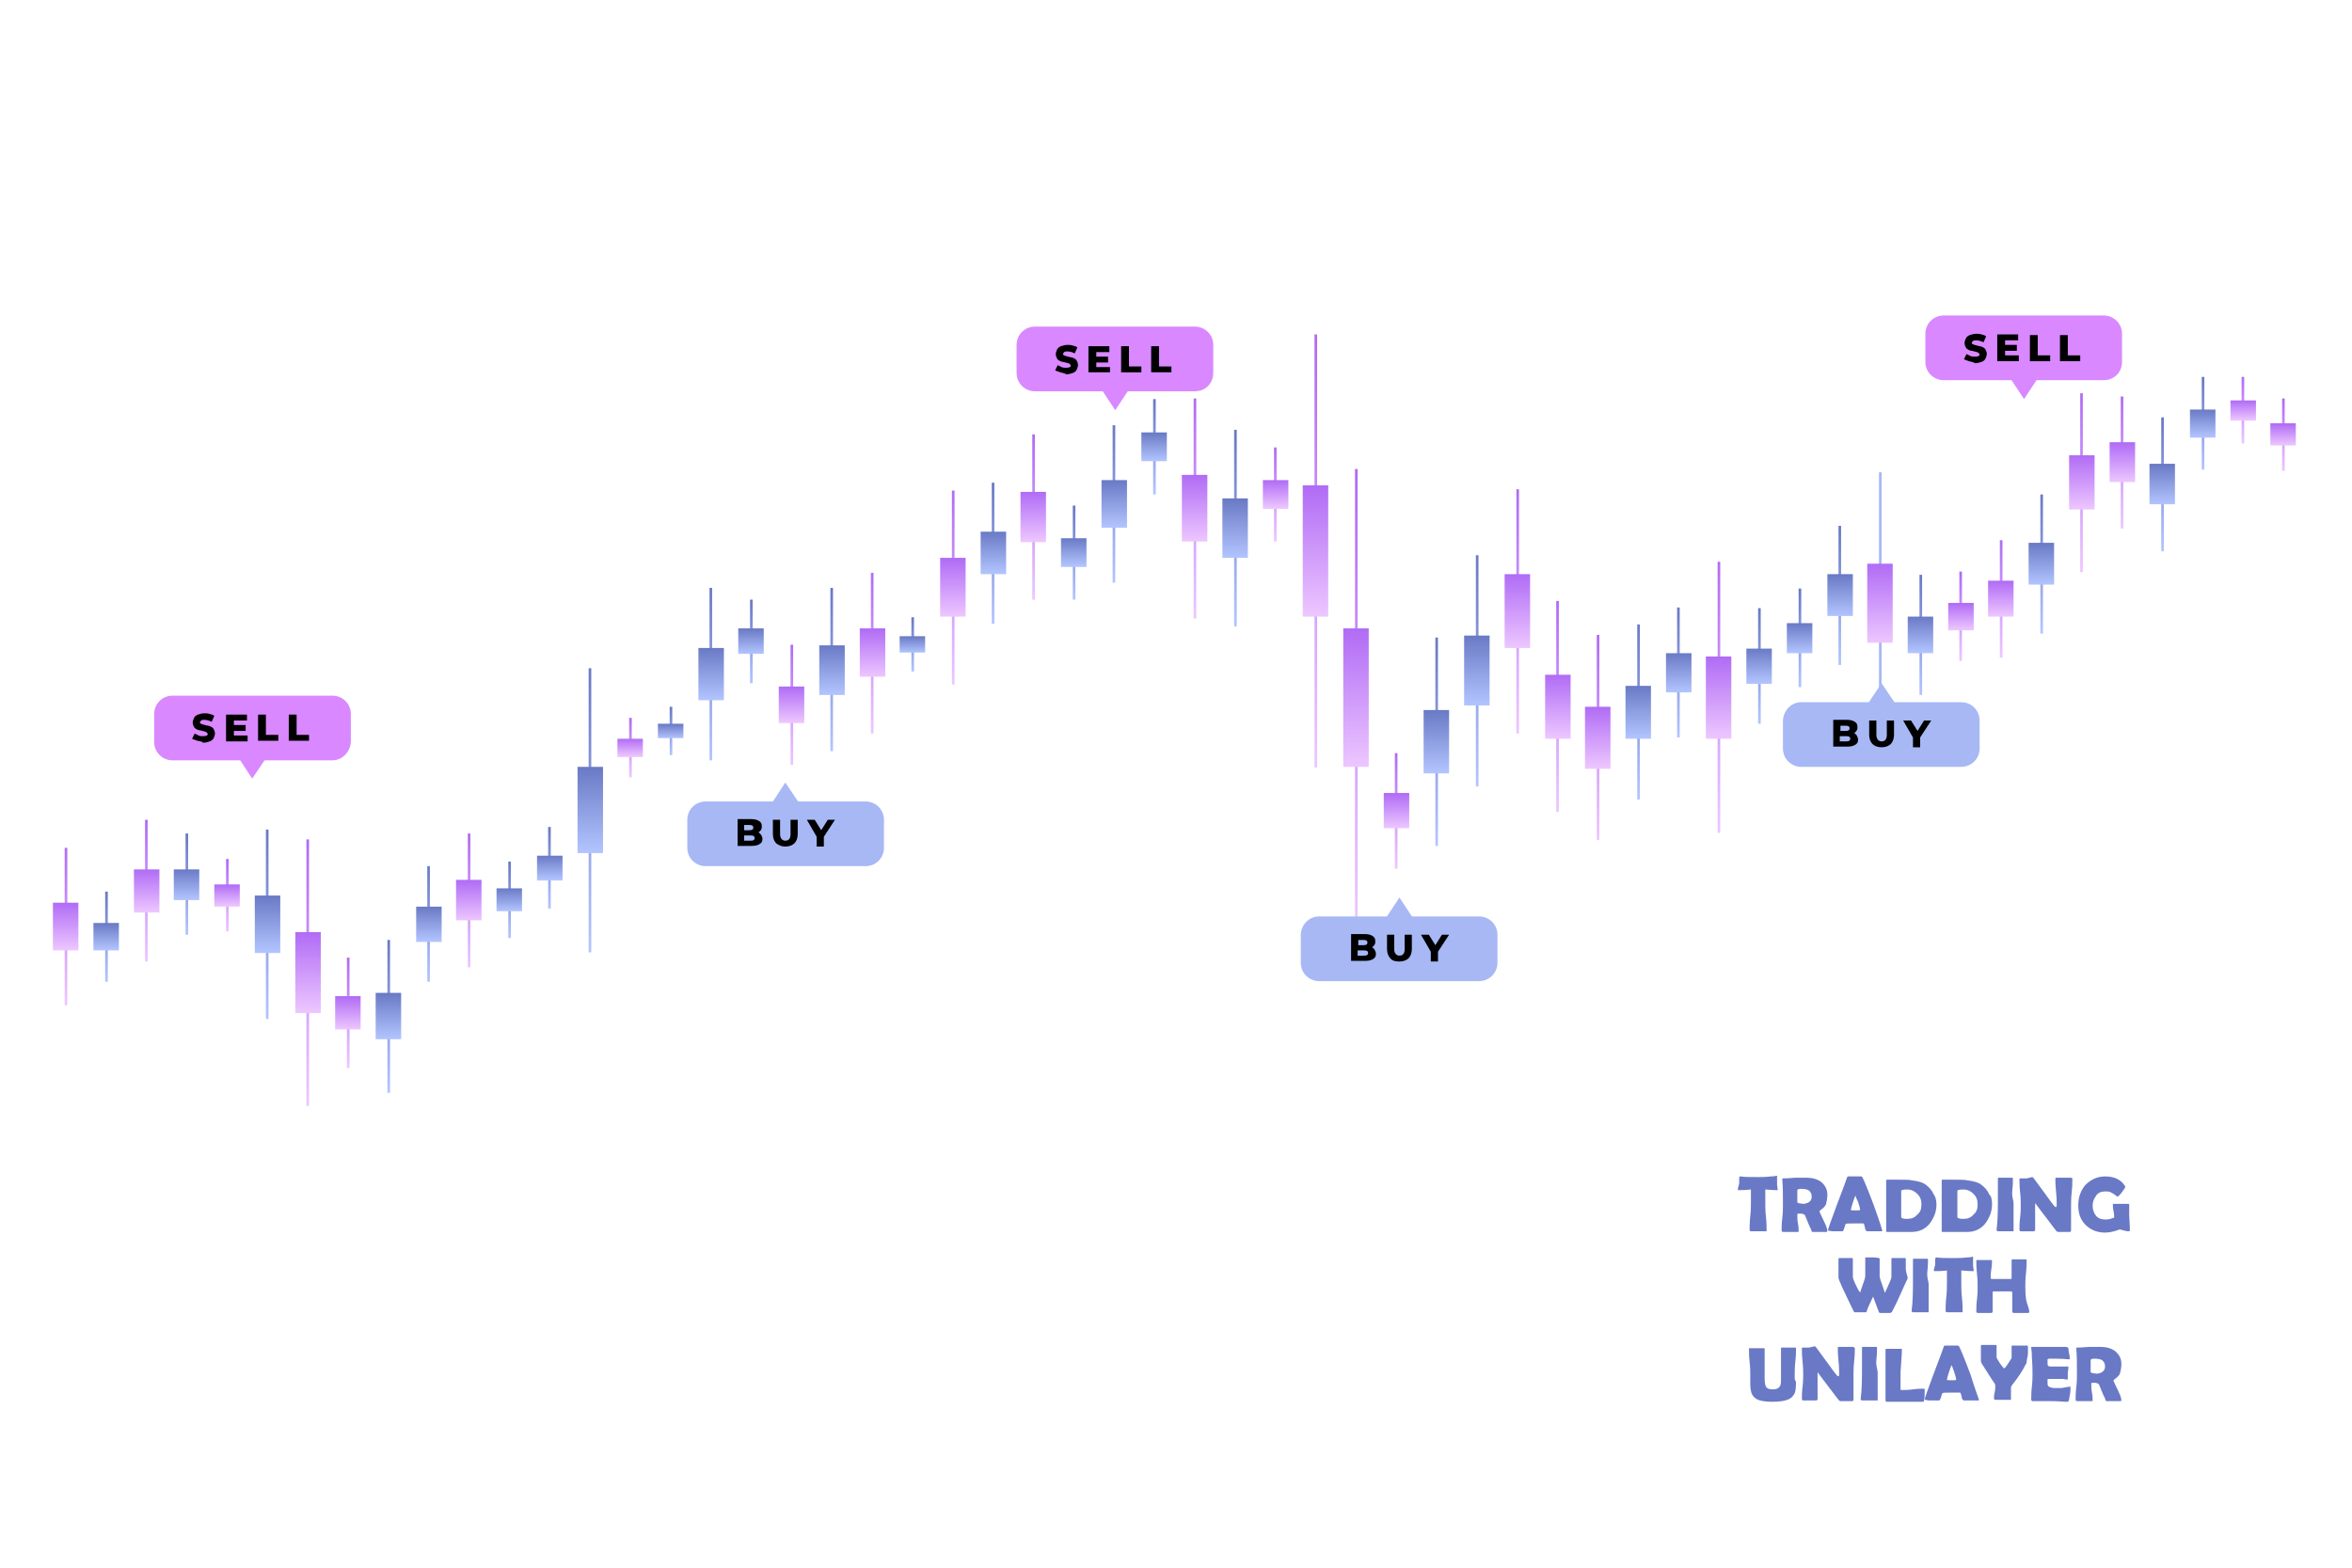 <?xml version="1.0" encoding="utf-8"?>
<!-- Generator: Adobe Illustrator 23.1.0, SVG Export Plug-In . SVG Version: 6.00 Build 0)  -->
<svg version="1.1" id="Layer_1" xmlns="http://www.w3.org/2000/svg" xmlns:xlink="http://www.w3.org/1999/xlink" x="0px" y="0px"
	 viewBox="0 0 360 240" style="enable-background:new 0 0 360 240;" xml:space="preserve">
<style type="text/css">
	.st0{fill:url(#SVGID_1_);}
	.st1{fill:url(#SVGID_2_);}
	.st2{fill:url(#SVGID_3_);}
	.st3{fill:url(#SVGID_4_);}
	.st4{fill:url(#SVGID_5_);}
	.st5{fill:url(#SVGID_6_);}
	.st6{fill:url(#SVGID_7_);}
	.st7{fill:url(#SVGID_8_);}
	.st8{fill:url(#SVGID_9_);}
	.st9{fill:url(#SVGID_10_);}
	.st10{fill:#A7B8F5;}
	.st11{fill:url(#SVGID_11_);}
	.st12{fill:url(#SVGID_12_);}
	.st13{fill:url(#SVGID_13_);}
	.st14{fill:url(#SVGID_14_);}
	.st15{fill:url(#SVGID_15_);}
	.st16{fill:url(#SVGID_16_);}
	.st17{fill:url(#SVGID_17_);}
	.st18{fill:url(#SVGID_18_);}
	.st19{fill:url(#SVGID_19_);}
	.st20{fill:url(#SVGID_20_);}
	.st21{fill:url(#SVGID_21_);}
	.st22{fill:url(#SVGID_22_);}
	.st23{fill:url(#SVGID_23_);}
	.st24{fill:url(#SVGID_24_);}
	.st25{fill:url(#SVGID_25_);}
	.st26{fill:url(#SVGID_26_);}
	.st27{fill:url(#SVGID_27_);}
	.st28{fill:url(#SVGID_28_);}
	.st29{fill:url(#SVGID_29_);}
	.st30{fill:url(#SVGID_30_);}
	.st31{fill:url(#SVGID_31_);}
	.st32{fill:url(#SVGID_32_);}
	.st33{fill:url(#SVGID_33_);}
	.st34{fill:url(#SVGID_34_);}
	.st35{fill:url(#SVGID_35_);}
	.st36{fill:url(#SVGID_36_);}
	.st37{fill:url(#SVGID_37_);}
	.st38{fill:url(#SVGID_38_);}
	.st39{fill:url(#SVGID_39_);}
	.st40{fill:url(#SVGID_40_);}
	.st41{fill:url(#SVGID_41_);}
	.st42{fill:url(#SVGID_42_);}
	.st43{fill:url(#SVGID_43_);}
	.st44{fill:url(#SVGID_44_);}
	.st45{fill:url(#SVGID_45_);}
	.st46{fill:url(#SVGID_46_);}
	.st47{fill:url(#SVGID_47_);}
	.st48{fill:url(#SVGID_48_);}
	.st49{fill:url(#SVGID_49_);}
	.st50{fill:url(#SVGID_50_);}
	.st51{fill:url(#SVGID_51_);}
	.st52{fill:url(#SVGID_52_);}
	.st53{fill:url(#SVGID_53_);}
	.st54{fill:url(#SVGID_54_);}
	.st55{fill:url(#SVGID_55_);}
	.st56{fill:url(#SVGID_56_);}
	.st57{fill:url(#SVGID_57_);}
	.st58{fill:url(#SVGID_58_);}
	.st59{fill:url(#SVGID_59_);}
	.st60{fill:url(#SVGID_60_);}
	.st61{fill:url(#SVGID_61_);}
	.st62{fill:url(#SVGID_62_);}
	.st63{fill:url(#SVGID_63_);}
	.st64{fill:url(#SVGID_64_);}
	.st65{fill:url(#SVGID_65_);}
	.st66{fill:url(#SVGID_66_);}
	.st67{fill:url(#SVGID_67_);}
	.st68{fill:url(#SVGID_68_);}
	.st69{fill:url(#SVGID_69_);}
	.st70{fill:url(#SVGID_70_);}
	.st71{fill:url(#SVGID_71_);}
	.st72{fill:url(#SVGID_72_);}
	.st73{fill:url(#SVGID_73_);}
	.st74{fill:url(#SVGID_74_);}
	.st75{fill:url(#SVGID_75_);}
	.st76{fill:url(#SVGID_76_);}
	.st77{fill:url(#SVGID_77_);}
	.st78{fill:url(#SVGID_78_);}
	.st79{fill:url(#SVGID_79_);}
	.st80{fill:url(#SVGID_80_);}
	.st81{fill:url(#SVGID_81_);}
	.st82{fill:url(#SVGID_82_);}
	.st83{fill:url(#SVGID_83_);}
	.st84{fill:url(#SVGID_84_);}
	.st85{fill:url(#SVGID_85_);}
	.st86{fill:url(#SVGID_86_);}
	.st87{fill:url(#SVGID_87_);}
	.st88{fill:url(#SVGID_88_);}
	.st89{fill:url(#SVGID_89_);}
	.st90{fill:url(#SVGID_90_);}
	.st91{fill:url(#SVGID_91_);}
	.st92{fill:url(#SVGID_92_);}
	.st93{fill:url(#SVGID_93_);}
	.st94{fill:url(#SVGID_94_);}
	.st95{fill:url(#SVGID_95_);}
	.st96{fill:url(#SVGID_96_);}
	.st97{fill:url(#SVGID_97_);}
	.st98{fill:url(#SVGID_98_);}
	.st99{fill:url(#SVGID_99_);}
	.st100{fill:url(#SVGID_100_);}
	.st101{fill:url(#SVGID_101_);}
	.st102{fill:url(#SVGID_102_);}
	.st103{fill:url(#SVGID_103_);}
	.st104{fill:url(#SVGID_104_);}
	.st105{fill:url(#SVGID_105_);}
	.st106{fill:url(#SVGID_106_);}
	.st107{fill:url(#SVGID_107_);}
	.st108{fill:url(#SVGID_108_);}
	.st109{fill:url(#SVGID_109_);}
	.st110{fill:url(#SVGID_110_);}
	.st111{fill:url(#SVGID_111_);}
	.st112{fill:none;}
	.st113{fill:#D988FF;}
	.st114{fill:#6979C5;}
</style>
<linearGradient id="SVGID_1_" gradientUnits="userSpaceOnUse" x1="349.502" y1="72.068" x2="349.502" y2="60.953">
	<stop  offset="0" style="stop-color:#EDC7FF"/>
	<stop  offset="1" style="stop-color:#B06BF5"/>
</linearGradient>
<rect x="349.3" y="61" class="st0" width="0.4" height="11.1"/>
<linearGradient id="SVGID_2_" gradientUnits="userSpaceOnUse" x1="343.33" y1="67.901" x2="343.33" y2="57.745">
	<stop  offset="0" style="stop-color:#EDC7FF"/>
	<stop  offset="1" style="stop-color:#B06BF5"/>
</linearGradient>
<rect x="343.1" y="57.7" class="st1" width="0.4" height="10.2"/>
<linearGradient id="SVGID_3_" gradientUnits="userSpaceOnUse" x1="337.159" y1="71.917" x2="337.159" y2="57.737">
	<stop  offset="0" style="stop-color:#B3C5FF"/>
	<stop  offset="1" style="stop-color:#6979C5"/>
</linearGradient>
<rect x="337" y="57.7" class="st2" width="0.4" height="14.2"/>
<linearGradient id="SVGID_4_" gradientUnits="userSpaceOnUse" x1="330.988" y1="84.399" x2="330.988" y2="63.895">
	<stop  offset="0" style="stop-color:#B3C5FF"/>
	<stop  offset="1" style="stop-color:#6979C5"/>
</linearGradient>
<rect x="330.8" y="63.9" class="st3" width="0.4" height="20.5"/>
<linearGradient id="SVGID_5_" gradientUnits="userSpaceOnUse" x1="324.817" y1="80.902" x2="324.817" y2="60.685">
	<stop  offset="0" style="stop-color:#EDC7FF"/>
	<stop  offset="1" style="stop-color:#B06BF5"/>
</linearGradient>
<rect x="324.6" y="60.7" class="st4" width="0.4" height="20.2"/>
<linearGradient id="SVGID_6_" gradientUnits="userSpaceOnUse" x1="318.646" y1="87.558" x2="318.646" y2="60.155">
	<stop  offset="0" style="stop-color:#EDC7FF"/>
	<stop  offset="1" style="stop-color:#B06BF5"/>
</linearGradient>
<rect x="318.4" y="60.2" class="st5" width="0.4" height="27.4"/>
<linearGradient id="SVGID_7_" gradientUnits="userSpaceOnUse" x1="312.475" y1="96.976" x2="312.475" y2="75.706">
	<stop  offset="0" style="stop-color:#B3C5FF"/>
	<stop  offset="1" style="stop-color:#6979C5"/>
</linearGradient>
<rect x="312.3" y="75.7" class="st6" width="0.4" height="21.3"/>
<linearGradient id="SVGID_8_" gradientUnits="userSpaceOnUse" x1="306.303" y1="100.671" x2="306.303" y2="82.67">
	<stop  offset="0" style="stop-color:#EDC7FF"/>
	<stop  offset="1" style="stop-color:#B06BF5"/>
</linearGradient>
<rect x="306.1" y="82.7" class="st7" width="0.4" height="18"/>
<linearGradient id="SVGID_9_" gradientUnits="userSpaceOnUse" x1="300.132" y1="101.249" x2="300.132" y2="87.547">
	<stop  offset="0" style="stop-color:#EDC7FF"/>
	<stop  offset="1" style="stop-color:#B06BF5"/>
</linearGradient>
<rect x="299.9" y="87.5" class="st8" width="0.4" height="13.7"/>
<linearGradient id="SVGID_10_" gradientUnits="userSpaceOnUse" x1="293.961" y1="106.369" x2="293.961" y2="87.973">
	<stop  offset="0" style="stop-color:#B3C5FF"/>
	<stop  offset="1" style="stop-color:#6979C5"/>
</linearGradient>
<rect x="293.8" y="88" class="st9" width="0.4" height="18.4"/>
<rect x="287.6" y="72.3" class="st10" width="0.4" height="40"/>
<linearGradient id="SVGID_11_" gradientUnits="userSpaceOnUse" x1="281.619" y1="101.796" x2="281.619" y2="80.526">
	<stop  offset="0" style="stop-color:#B3C5FF"/>
	<stop  offset="1" style="stop-color:#6979C5"/>
</linearGradient>
<rect x="281.4" y="80.5" class="st11" width="0.4" height="21.3"/>
<linearGradient id="SVGID_12_" gradientUnits="userSpaceOnUse" x1="275.448" y1="105.207" x2="275.448" y2="90.146">
	<stop  offset="0" style="stop-color:#B3C5FF"/>
	<stop  offset="1" style="stop-color:#6979C5"/>
</linearGradient>
<rect x="275.3" y="90.1" class="st12" width="0.4" height="15.1"/>
<linearGradient id="SVGID_13_" gradientUnits="userSpaceOnUse" x1="269.277" y1="110.76" x2="269.277" y2="93.094">
	<stop  offset="0" style="stop-color:#B3C5FF"/>
	<stop  offset="1" style="stop-color:#6979C5"/>
</linearGradient>
<rect x="269.1" y="93.1" class="st13" width="0.4" height="17.7"/>
<linearGradient id="SVGID_14_" gradientUnits="userSpaceOnUse" x1="263.106" y1="127.526" x2="263.106" y2="86.015">
	<stop  offset="0" style="stop-color:#EDC7FF"/>
	<stop  offset="1" style="stop-color:#B06BF5"/>
</linearGradient>
<rect x="262.9" y="86" class="st14" width="0.4" height="41.5"/>
<linearGradient id="SVGID_15_" gradientUnits="userSpaceOnUse" x1="256.934" y1="112.942" x2="256.934" y2="93.013">
	<stop  offset="0" style="stop-color:#B3C5FF"/>
	<stop  offset="1" style="stop-color:#6979C5"/>
</linearGradient>
<rect x="256.7" y="93" class="st15" width="0.4" height="19.9"/>
<linearGradient id="SVGID_16_" gradientUnits="userSpaceOnUse" x1="250.763" y1="122.384" x2="250.763" y2="95.628">
	<stop  offset="0" style="stop-color:#B3C5FF"/>
	<stop  offset="1" style="stop-color:#6979C5"/>
</linearGradient>
<rect x="250.6" y="95.6" class="st16" width="0.4" height="26.8"/>
<linearGradient id="SVGID_17_" gradientUnits="userSpaceOnUse" x1="244.592" y1="128.6" x2="244.592" y2="97.233">
	<stop  offset="0" style="stop-color:#EDC7FF"/>
	<stop  offset="1" style="stop-color:#B06BF5"/>
</linearGradient>
<rect x="244.4" y="97.2" class="st17" width="0.4" height="31.4"/>
<linearGradient id="SVGID_18_" gradientUnits="userSpaceOnUse" x1="238.421" y1="124.321" x2="238.421" y2="92.007">
	<stop  offset="0" style="stop-color:#EDC7FF"/>
	<stop  offset="1" style="stop-color:#B06BF5"/>
</linearGradient>
<rect x="238.2" y="92" class="st18" width="0.4" height="32.3"/>
<linearGradient id="SVGID_19_" gradientUnits="userSpaceOnUse" x1="232.25" y1="112.293" x2="232.25" y2="74.866">
	<stop  offset="0" style="stop-color:#EDC7FF"/>
	<stop  offset="1" style="stop-color:#B06BF5"/>
</linearGradient>
<rect x="232.1" y="74.9" class="st19" width="0.4" height="37.4"/>
<linearGradient id="SVGID_20_" gradientUnits="userSpaceOnUse" x1="226.079" y1="120.351" x2="226.079" y2="84.995">
	<stop  offset="0" style="stop-color:#B3C5FF"/>
	<stop  offset="1" style="stop-color:#6979C5"/>
</linearGradient>
<rect x="225.9" y="85" class="st20" width="0.4" height="35.4"/>
<linearGradient id="SVGID_21_" gradientUnits="userSpaceOnUse" x1="219.908" y1="129.514" x2="219.908" y2="97.608">
	<stop  offset="0" style="stop-color:#B3C5FF"/>
	<stop  offset="1" style="stop-color:#6979C5"/>
</linearGradient>
<rect x="219.7" y="97.6" class="st21" width="0.4" height="31.9"/>
<linearGradient id="SVGID_22_" gradientUnits="userSpaceOnUse" x1="213.737" y1="133.008" x2="213.737" y2="115.258">
	<stop  offset="0" style="stop-color:#EDC7FF"/>
	<stop  offset="1" style="stop-color:#B06BF5"/>
</linearGradient>
<rect x="213.5" y="115.3" class="st22" width="0.4" height="17.7"/>
<linearGradient id="SVGID_23_" gradientUnits="userSpaceOnUse" x1="207.565" y1="141.828" x2="207.565" y2="71.836">
	<stop  offset="0" style="stop-color:#EDC7FF"/>
	<stop  offset="1" style="stop-color:#B06BF5"/>
</linearGradient>
<rect x="207.4" y="71.8" class="st23" width="0.4" height="70"/>
<linearGradient id="SVGID_24_" gradientUnits="userSpaceOnUse" x1="201.394" y1="117.547" x2="201.394" y2="51.244">
	<stop  offset="0" style="stop-color:#EDC7FF"/>
	<stop  offset="1" style="stop-color:#B06BF5"/>
</linearGradient>
<rect x="201.2" y="51.2" class="st24" width="0.4" height="66.3"/>
<linearGradient id="SVGID_25_" gradientUnits="userSpaceOnUse" x1="195.223" y1="82.843" x2="195.223" y2="68.471">
	<stop  offset="0" style="stop-color:#EDC7FF"/>
	<stop  offset="1" style="stop-color:#B06BF5"/>
</linearGradient>
<rect x="195" y="68.5" class="st25" width="0.4" height="14.4"/>
<linearGradient id="SVGID_26_" gradientUnits="userSpaceOnUse" x1="189.052" y1="95.926" x2="189.052" y2="65.84">
	<stop  offset="0" style="stop-color:#B3C5FF"/>
	<stop  offset="1" style="stop-color:#6979C5"/>
</linearGradient>
<rect x="188.9" y="65.8" class="st26" width="0.4" height="30.1"/>
<linearGradient id="SVGID_27_" gradientUnits="userSpaceOnUse" x1="182.881" y1="94.697" x2="182.881" y2="60.971">
	<stop  offset="0" style="stop-color:#EDC7FF"/>
	<stop  offset="1" style="stop-color:#B06BF5"/>
</linearGradient>
<rect x="182.7" y="61" class="st27" width="0.4" height="33.7"/>
<linearGradient id="SVGID_28_" gradientUnits="userSpaceOnUse" x1="176.71" y1="75.709" x2="176.71" y2="61.145">
	<stop  offset="0" style="stop-color:#B3C5FF"/>
	<stop  offset="1" style="stop-color:#6979C5"/>
</linearGradient>
<rect x="176.5" y="61.1" class="st28" width="0.4" height="14.6"/>
<linearGradient id="SVGID_29_" gradientUnits="userSpaceOnUse" x1="170.538" y1="89.21" x2="170.538" y2="65.065">
	<stop  offset="0" style="stop-color:#B3C5FF"/>
	<stop  offset="1" style="stop-color:#6979C5"/>
</linearGradient>
<rect x="170.3" y="65.1" class="st29" width="0.4" height="24.1"/>
<linearGradient id="SVGID_30_" gradientUnits="userSpaceOnUse" x1="164.367" y1="91.727" x2="164.367" y2="77.355">
	<stop  offset="0" style="stop-color:#B3C5FF"/>
	<stop  offset="1" style="stop-color:#6979C5"/>
</linearGradient>
<rect x="164.2" y="77.4" class="st30" width="0.4" height="14.4"/>
<linearGradient id="SVGID_31_" gradientUnits="userSpaceOnUse" x1="158.196" y1="91.759" x2="158.196" y2="66.464">
	<stop  offset="0" style="stop-color:#EDC7FF"/>
	<stop  offset="1" style="stop-color:#B06BF5"/>
</linearGradient>
<rect x="158" y="66.5" class="st31" width="0.4" height="25.3"/>
<linearGradient id="SVGID_32_" gradientUnits="userSpaceOnUse" x1="152.025" y1="95.421" x2="152.025" y2="73.864">
	<stop  offset="0" style="stop-color:#B3C5FF"/>
	<stop  offset="1" style="stop-color:#6979C5"/>
</linearGradient>
<rect x="151.8" y="73.9" class="st32" width="0.4" height="21.6"/>
<linearGradient id="SVGID_33_" gradientUnits="userSpaceOnUse" x1="145.854" y1="104.793" x2="145.854" y2="75.09">
	<stop  offset="0" style="stop-color:#EDC7FF"/>
	<stop  offset="1" style="stop-color:#B06BF5"/>
</linearGradient>
<rect x="145.7" y="75.1" class="st33" width="0.4" height="29.7"/>
<linearGradient id="SVGID_34_" gradientUnits="userSpaceOnUse" x1="139.683" y1="102.856" x2="139.683" y2="94.52">
	<stop  offset="0" style="stop-color:#B3C5FF"/>
	<stop  offset="1" style="stop-color:#6979C5"/>
</linearGradient>
<rect x="139.5" y="94.5" class="st34" width="0.4" height="8.3"/>
<linearGradient id="SVGID_35_" gradientUnits="userSpaceOnUse" x1="133.511" y1="112.239" x2="133.511" y2="87.663">
	<stop  offset="0" style="stop-color:#EDC7FF"/>
	<stop  offset="1" style="stop-color:#B06BF5"/>
</linearGradient>
<rect x="133.3" y="87.7" class="st35" width="0.4" height="24.6"/>
<linearGradient id="SVGID_36_" gradientUnits="userSpaceOnUse" x1="127.34" y1="115.046" x2="127.34" y2="90.039">
	<stop  offset="0" style="stop-color:#B3C5FF"/>
	<stop  offset="1" style="stop-color:#6979C5"/>
</linearGradient>
<rect x="127.1" y="90" class="st36" width="0.4" height="25"/>
<linearGradient id="SVGID_37_" gradientUnits="userSpaceOnUse" x1="121.169" y1="117.054" x2="121.169" y2="98.657">
	<stop  offset="0" style="stop-color:#EDC7FF"/>
	<stop  offset="1" style="stop-color:#B06BF5"/>
</linearGradient>
<rect x="121" y="98.7" class="st37" width="0.4" height="18.4"/>
<linearGradient id="SVGID_38_" gradientUnits="userSpaceOnUse" x1="114.998" y1="104.561" x2="114.998" y2="91.77">
	<stop  offset="0" style="stop-color:#B3C5FF"/>
	<stop  offset="1" style="stop-color:#6979C5"/>
</linearGradient>
<rect x="114.8" y="91.8" class="st38" width="0.4" height="12.8"/>
<linearGradient id="SVGID_39_" gradientUnits="userSpaceOnUse" x1="108.827" y1="116.418" x2="108.827" y2="89.973">
	<stop  offset="0" style="stop-color:#B3C5FF"/>
	<stop  offset="1" style="stop-color:#6979C5"/>
</linearGradient>
<rect x="108.6" y="90" class="st39" width="0.4" height="26.4"/>
<linearGradient id="SVGID_40_" gradientUnits="userSpaceOnUse" x1="102.656" y1="115.639" x2="102.656" y2="108.238">
	<stop  offset="0" style="stop-color:#B3C5FF"/>
	<stop  offset="1" style="stop-color:#6979C5"/>
</linearGradient>
<rect x="102.5" y="108.2" class="st40" width="0.4" height="7.4"/>
<linearGradient id="SVGID_41_" gradientUnits="userSpaceOnUse" x1="96.485" y1="119.006" x2="96.485" y2="109.88">
	<stop  offset="0" style="stop-color:#EDC7FF"/>
	<stop  offset="1" style="stop-color:#B06BF5"/>
</linearGradient>
<rect x="96.3" y="109.9" class="st41" width="0.4" height="9.1"/>
<linearGradient id="SVGID_42_" gradientUnits="userSpaceOnUse" x1="90.313" y1="145.777" x2="90.313" y2="102.278">
	<stop  offset="0" style="stop-color:#B3C5FF"/>
	<stop  offset="1" style="stop-color:#6979C5"/>
</linearGradient>
<rect x="90.1" y="102.3" class="st42" width="0.4" height="43.5"/>
<linearGradient id="SVGID_43_" gradientUnits="userSpaceOnUse" x1="84.142" y1="139.082" x2="84.142" y2="126.626">
	<stop  offset="0" style="stop-color:#B3C5FF"/>
	<stop  offset="1" style="stop-color:#6979C5"/>
</linearGradient>
<rect x="83.9" y="126.6" class="st43" width="0.4" height="12.5"/>
<linearGradient id="SVGID_44_" gradientUnits="userSpaceOnUse" x1="77.971" y1="143.577" x2="77.971" y2="131.887">
	<stop  offset="0" style="stop-color:#B3C5FF"/>
	<stop  offset="1" style="stop-color:#6979C5"/>
</linearGradient>
<rect x="77.8" y="131.9" class="st44" width="0.4" height="11.7"/>
<linearGradient id="SVGID_45_" gradientUnits="userSpaceOnUse" x1="71.8" y1="148.1" x2="71.8" y2="127.596">
	<stop  offset="0" style="stop-color:#EDC7FF"/>
	<stop  offset="1" style="stop-color:#B06BF5"/>
</linearGradient>
<rect x="71.6" y="127.6" class="st45" width="0.4" height="20.5"/>
<linearGradient id="SVGID_46_" gradientUnits="userSpaceOnUse" x1="65.629" y1="150.326" x2="65.629" y2="132.6">
	<stop  offset="0" style="stop-color:#B3C5FF"/>
	<stop  offset="1" style="stop-color:#6979C5"/>
</linearGradient>
<rect x="65.4" y="132.6" class="st46" width="0.4" height="17.7"/>
<linearGradient id="SVGID_47_" gradientUnits="userSpaceOnUse" x1="59.458" y1="167.277" x2="59.458" y2="143.899">
	<stop  offset="0" style="stop-color:#B3C5FF"/>
	<stop  offset="1" style="stop-color:#6979C5"/>
</linearGradient>
<rect x="59.3" y="143.9" class="st47" width="0.4" height="23.4"/>
<linearGradient id="SVGID_48_" gradientUnits="userSpaceOnUse" x1="53.287" y1="163.497" x2="53.287" y2="146.634">
	<stop  offset="0" style="stop-color:#EDC7FF"/>
	<stop  offset="1" style="stop-color:#B06BF5"/>
</linearGradient>
<rect x="53.1" y="146.6" class="st48" width="0.4" height="16.9"/>
<linearGradient id="SVGID_49_" gradientUnits="userSpaceOnUse" x1="47.116" y1="169.289" x2="47.116" y2="128.473">
	<stop  offset="0" style="stop-color:#EDC7FF"/>
	<stop  offset="1" style="stop-color:#B06BF5"/>
</linearGradient>
<rect x="46.9" y="128.5" class="st49" width="0.4" height="40.8"/>
<linearGradient id="SVGID_50_" gradientUnits="userSpaceOnUse" x1="40.944" y1="156.008" x2="40.944" y2="126.976">
	<stop  offset="0" style="stop-color:#B3C5FF"/>
	<stop  offset="1" style="stop-color:#6979C5"/>
</linearGradient>
<rect x="40.7" y="127" class="st50" width="0.4" height="29"/>
<linearGradient id="SVGID_51_" gradientUnits="userSpaceOnUse" x1="34.773" y1="142.65" x2="34.773" y2="131.536">
	<stop  offset="0" style="stop-color:#EDC7FF"/>
	<stop  offset="1" style="stop-color:#B06BF5"/>
</linearGradient>
<rect x="34.6" y="131.5" class="st51" width="0.4" height="11.1"/>
<linearGradient id="SVGID_52_" gradientUnits="userSpaceOnUse" x1="22.431" y1="147.228" x2="22.431" y2="125.478">
	<stop  offset="0" style="stop-color:#EDC7FF"/>
	<stop  offset="1" style="stop-color:#B06BF5"/>
</linearGradient>
<rect x="22.2" y="125.5" class="st52" width="0.4" height="21.7"/>
<linearGradient id="SVGID_53_" gradientUnits="userSpaceOnUse" x1="16.26" y1="150.292" x2="16.26" y2="136.495">
	<stop  offset="0" style="stop-color:#B3C5FF"/>
	<stop  offset="1" style="stop-color:#6979C5"/>
</linearGradient>
<rect x="16.1" y="136.5" class="st53" width="0.4" height="13.8"/>
<linearGradient id="SVGID_54_" gradientUnits="userSpaceOnUse" x1="10.089" y1="153.898" x2="10.089" y2="129.754">
	<stop  offset="0" style="stop-color:#EDC7FF"/>
	<stop  offset="1" style="stop-color:#B06BF5"/>
</linearGradient>
<rect x="9.9" y="129.8" class="st54" width="0.4" height="24.1"/>
<linearGradient id="SVGID_55_" gradientUnits="userSpaceOnUse" x1="349.502" y1="68.195" x2="349.502" y2="64.827">
	<stop  offset="0" style="stop-color:#EDC7FF"/>
	<stop  offset="1" style="stop-color:#B06BF5"/>
</linearGradient>
<rect x="347.5" y="64.8" class="st55" width="3.9" height="3.4"/>
<linearGradient id="SVGID_56_" gradientUnits="userSpaceOnUse" x1="343.33" y1="64.362" x2="343.33" y2="61.285">
	<stop  offset="0" style="stop-color:#EDC7FF"/>
	<stop  offset="1" style="stop-color:#B06BF5"/>
</linearGradient>
<rect x="341.4" y="61.3" class="st56" width="3.9" height="3.1"/>
<linearGradient id="SVGID_57_" gradientUnits="userSpaceOnUse" x1="337.159" y1="66.975" x2="337.159" y2="62.678">
	<stop  offset="0" style="stop-color:#B3C5FF"/>
	<stop  offset="1" style="stop-color:#6979C5"/>
</linearGradient>
<rect x="335.2" y="62.7" class="st57" width="3.9" height="4.3"/>
<linearGradient id="SVGID_58_" gradientUnits="userSpaceOnUse" x1="330.988" y1="77.253" x2="330.988" y2="71.04">
	<stop  offset="0" style="stop-color:#B3C5FF"/>
	<stop  offset="1" style="stop-color:#6979C5"/>
</linearGradient>
<rect x="329" y="71" class="st58" width="3.9" height="6.2"/>
<linearGradient id="SVGID_59_" gradientUnits="userSpaceOnUse" x1="324.817" y1="73.857" x2="324.817" y2="67.73">
	<stop  offset="0" style="stop-color:#EDC7FF"/>
	<stop  offset="1" style="stop-color:#B06BF5"/>
</linearGradient>
<rect x="322.9" y="67.7" class="st59" width="3.9" height="6.1"/>
<linearGradient id="SVGID_60_" gradientUnits="userSpaceOnUse" x1="318.646" y1="78.008" x2="318.646" y2="69.705">
	<stop  offset="0" style="stop-color:#EDC7FF"/>
	<stop  offset="1" style="stop-color:#B06BF5"/>
</linearGradient>
<rect x="316.7" y="69.7" class="st60" width="3.9" height="8.3"/>
<linearGradient id="SVGID_61_" gradientUnits="userSpaceOnUse" x1="312.475" y1="89.564" x2="312.475" y2="83.118">
	<stop  offset="0" style="stop-color:#B3C5FF"/>
	<stop  offset="1" style="stop-color:#6979C5"/>
</linearGradient>
<rect x="310.5" y="83.1" class="st61" width="3.9" height="6.4"/>
<linearGradient id="SVGID_62_" gradientUnits="userSpaceOnUse" x1="306.303" y1="94.398" x2="306.303" y2="88.943">
	<stop  offset="0" style="stop-color:#EDC7FF"/>
	<stop  offset="1" style="stop-color:#B06BF5"/>
</linearGradient>
<rect x="304.3" y="88.9" class="st62" width="3.9" height="5.5"/>
<linearGradient id="SVGID_63_" gradientUnits="userSpaceOnUse" x1="300.132" y1="96.474" x2="300.132" y2="92.322">
	<stop  offset="0" style="stop-color:#EDC7FF"/>
	<stop  offset="1" style="stop-color:#B06BF5"/>
</linearGradient>
<rect x="298.2" y="92.3" class="st63" width="3.9" height="4.2"/>
<linearGradient id="SVGID_64_" gradientUnits="userSpaceOnUse" x1="293.961" y1="99.958" x2="293.961" y2="94.384">
	<stop  offset="0" style="stop-color:#B3C5FF"/>
	<stop  offset="1" style="stop-color:#6979C5"/>
</linearGradient>
<rect x="292" y="94.4" class="st64" width="3.9" height="5.6"/>
<linearGradient id="SVGID_65_" gradientUnits="userSpaceOnUse" x1="287.79" y1="98.39" x2="287.79" y2="86.254">
	<stop  offset="0" style="stop-color:#EDC7FF"/>
	<stop  offset="1" style="stop-color:#B06BF5"/>
</linearGradient>
<rect x="285.8" y="86.3" class="st65" width="3.9" height="12.1"/>
<linearGradient id="SVGID_66_" gradientUnits="userSpaceOnUse" x1="281.619" y1="94.384" x2="281.619" y2="87.938">
	<stop  offset="0" style="stop-color:#B3C5FF"/>
	<stop  offset="1" style="stop-color:#6979C5"/>
</linearGradient>
<rect x="279.7" y="87.9" class="st66" width="3.9" height="6.4"/>
<linearGradient id="SVGID_67_" gradientUnits="userSpaceOnUse" x1="275.448" y1="99.958" x2="275.448" y2="95.394">
	<stop  offset="0" style="stop-color:#B3C5FF"/>
	<stop  offset="1" style="stop-color:#6979C5"/>
</linearGradient>
<rect x="273.5" y="95.4" class="st67" width="3.9" height="4.6"/>
<linearGradient id="SVGID_68_" gradientUnits="userSpaceOnUse" x1="269.277" y1="104.604" x2="269.277" y2="99.25">
	<stop  offset="0" style="stop-color:#B3C5FF"/>
	<stop  offset="1" style="stop-color:#6979C5"/>
</linearGradient>
<rect x="267.3" y="99.3" class="st68" width="3.9" height="5.4"/>
<linearGradient id="SVGID_69_" gradientUnits="userSpaceOnUse" x1="263.106" y1="113.06" x2="263.106" y2="100.481">
	<stop  offset="0" style="stop-color:#EDC7FF"/>
	<stop  offset="1" style="stop-color:#B06BF5"/>
</linearGradient>
<rect x="261.1" y="100.5" class="st69" width="3.9" height="12.6"/>
<linearGradient id="SVGID_70_" gradientUnits="userSpaceOnUse" x1="256.934" y1="105.998" x2="256.934" y2="99.958">
	<stop  offset="0" style="stop-color:#B3C5FF"/>
	<stop  offset="1" style="stop-color:#6979C5"/>
</linearGradient>
<rect x="255" y="100" class="st70" width="3.9" height="6"/>
<linearGradient id="SVGID_71_" gradientUnits="userSpaceOnUse" x1="250.763" y1="113.06" x2="250.763" y2="104.952">
	<stop  offset="0" style="stop-color:#B3C5FF"/>
	<stop  offset="1" style="stop-color:#6979C5"/>
</linearGradient>
<rect x="248.8" y="105" class="st71" width="3.9" height="8.1"/>
<linearGradient id="SVGID_72_" gradientUnits="userSpaceOnUse" x1="244.592" y1="117.669" x2="244.592" y2="108.164">
	<stop  offset="0" style="stop-color:#EDC7FF"/>
	<stop  offset="1" style="stop-color:#B06BF5"/>
</linearGradient>
<rect x="242.6" y="108.2" class="st72" width="3.9" height="9.5"/>
<linearGradient id="SVGID_73_" gradientUnits="userSpaceOnUse" x1="238.421" y1="113.06" x2="238.421" y2="103.268">
	<stop  offset="0" style="stop-color:#EDC7FF"/>
	<stop  offset="1" style="stop-color:#B06BF5"/>
</linearGradient>
<rect x="236.5" y="103.3" class="st73" width="3.9" height="9.8"/>
<linearGradient id="SVGID_74_" gradientUnits="userSpaceOnUse" x1="232.25" y1="99.25" x2="232.25" y2="87.909">
	<stop  offset="0" style="stop-color:#EDC7FF"/>
	<stop  offset="1" style="stop-color:#B06BF5"/>
</linearGradient>
<rect x="230.3" y="87.9" class="st74" width="3.9" height="11.3"/>
<linearGradient id="SVGID_75_" gradientUnits="userSpaceOnUse" x1="226.079" y1="108.03" x2="226.079" y2="97.316">
	<stop  offset="0" style="stop-color:#B3C5FF"/>
	<stop  offset="1" style="stop-color:#6979C5"/>
</linearGradient>
<rect x="224.1" y="97.3" class="st75" width="3.9" height="10.7"/>
<linearGradient id="SVGID_76_" gradientUnits="userSpaceOnUse" x1="219.908" y1="118.395" x2="219.908" y2="108.727">
	<stop  offset="0" style="stop-color:#B3C5FF"/>
	<stop  offset="1" style="stop-color:#6979C5"/>
</linearGradient>
<rect x="217.9" y="108.7" class="st76" width="3.9" height="9.7"/>
<linearGradient id="SVGID_77_" gradientUnits="userSpaceOnUse" x1="213.737" y1="126.822" x2="213.737" y2="121.444">
	<stop  offset="0" style="stop-color:#EDC7FF"/>
	<stop  offset="1" style="stop-color:#B06BF5"/>
</linearGradient>
<rect x="211.8" y="121.4" class="st77" width="3.9" height="5.4"/>
<linearGradient id="SVGID_78_" gradientUnits="userSpaceOnUse" x1="207.565" y1="117.437" x2="207.565" y2="96.227">
	<stop  offset="0" style="stop-color:#EDC7FF"/>
	<stop  offset="1" style="stop-color:#B06BF5"/>
</linearGradient>
<rect x="205.6" y="96.2" class="st78" width="3.9" height="21.2"/>
<linearGradient id="SVGID_79_" gradientUnits="userSpaceOnUse" x1="201.394" y1="94.442" x2="201.394" y2="74.35">
	<stop  offset="0" style="stop-color:#EDC7FF"/>
	<stop  offset="1" style="stop-color:#B06BF5"/>
</linearGradient>
<rect x="199.4" y="74.3" class="st79" width="3.9" height="20.1"/>
<linearGradient id="SVGID_80_" gradientUnits="userSpaceOnUse" x1="195.223" y1="77.834" x2="195.223" y2="73.479">
	<stop  offset="0" style="stop-color:#EDC7FF"/>
	<stop  offset="1" style="stop-color:#B06BF5"/>
</linearGradient>
<rect x="193.3" y="73.5" class="st80" width="3.9" height="4.4"/>
<linearGradient id="SVGID_81_" gradientUnits="userSpaceOnUse" x1="189.052" y1="85.441" x2="189.052" y2="76.324">
	<stop  offset="0" style="stop-color:#B3C5FF"/>
	<stop  offset="1" style="stop-color:#6979C5"/>
</linearGradient>
<rect x="187.1" y="76.3" class="st81" width="3.9" height="9.1"/>
<linearGradient id="SVGID_82_" gradientUnits="userSpaceOnUse" x1="182.881" y1="82.944" x2="182.881" y2="72.724">
	<stop  offset="0" style="stop-color:#EDC7FF"/>
	<stop  offset="1" style="stop-color:#B06BF5"/>
</linearGradient>
<rect x="180.9" y="72.7" class="st82" width="3.9" height="10.2"/>
<linearGradient id="SVGID_83_" gradientUnits="userSpaceOnUse" x1="176.71" y1="70.634" x2="176.71" y2="66.22">
	<stop  offset="0" style="stop-color:#B3C5FF"/>
	<stop  offset="1" style="stop-color:#6979C5"/>
</linearGradient>
<rect x="174.7" y="66.2" class="st83" width="3.9" height="4.4"/>
<linearGradient id="SVGID_84_" gradientUnits="userSpaceOnUse" x1="170.538" y1="80.796" x2="170.538" y2="73.479">
	<stop  offset="0" style="stop-color:#B3C5FF"/>
	<stop  offset="1" style="stop-color:#6979C5"/>
</linearGradient>
<rect x="168.6" y="73.5" class="st84" width="3.9" height="7.3"/>
<linearGradient id="SVGID_85_" gradientUnits="userSpaceOnUse" x1="164.367" y1="86.719" x2="164.367" y2="82.364">
	<stop  offset="0" style="stop-color:#B3C5FF"/>
	<stop  offset="1" style="stop-color:#6979C5"/>
</linearGradient>
<rect x="162.4" y="82.4" class="st85" width="3.9" height="4.4"/>
<linearGradient id="SVGID_86_" gradientUnits="userSpaceOnUse" x1="158.196" y1="82.944" x2="158.196" y2="75.279">
	<stop  offset="0" style="stop-color:#EDC7FF"/>
	<stop  offset="1" style="stop-color:#B06BF5"/>
</linearGradient>
<rect x="156.2" y="75.3" class="st86" width="3.9" height="7.7"/>
<linearGradient id="SVGID_87_" gradientUnits="userSpaceOnUse" x1="152.025" y1="87.909" x2="152.025" y2="81.376">
	<stop  offset="0" style="stop-color:#B3C5FF"/>
	<stop  offset="1" style="stop-color:#6979C5"/>
</linearGradient>
<rect x="150.1" y="81.4" class="st87" width="3.9" height="6.5"/>
<linearGradient id="SVGID_88_" gradientUnits="userSpaceOnUse" x1="145.854" y1="94.442" x2="145.854" y2="85.441">
	<stop  offset="0" style="stop-color:#EDC7FF"/>
	<stop  offset="1" style="stop-color:#B06BF5"/>
</linearGradient>
<rect x="143.9" y="85.4" class="st88" width="3.9" height="9"/>
<linearGradient id="SVGID_89_" gradientUnits="userSpaceOnUse" x1="139.683" y1="99.951" x2="139.683" y2="97.425">
	<stop  offset="0" style="stop-color:#B3C5FF"/>
	<stop  offset="1" style="stop-color:#6979C5"/>
</linearGradient>
<rect x="137.7" y="97.4" class="st89" width="3.9" height="2.5"/>
<linearGradient id="SVGID_90_" gradientUnits="userSpaceOnUse" x1="133.511" y1="103.674" x2="133.511" y2="96.227">
	<stop  offset="0" style="stop-color:#EDC7FF"/>
	<stop  offset="1" style="stop-color:#B06BF5"/>
</linearGradient>
<rect x="131.6" y="96.2" class="st90" width="3.9" height="7.4"/>
<linearGradient id="SVGID_91_" gradientUnits="userSpaceOnUse" x1="127.34" y1="106.331" x2="127.34" y2="98.753">
	<stop  offset="0" style="stop-color:#B3C5FF"/>
	<stop  offset="1" style="stop-color:#6979C5"/>
</linearGradient>
<rect x="125.4" y="98.8" class="st91" width="3.9" height="7.6"/>
<linearGradient id="SVGID_92_" gradientUnits="userSpaceOnUse" x1="121.169" y1="110.643" x2="121.169" y2="105.068">
	<stop  offset="0" style="stop-color:#EDC7FF"/>
	<stop  offset="1" style="stop-color:#B06BF5"/>
</linearGradient>
<rect x="119.2" y="105.1" class="st92" width="3.9" height="5.6"/>
<linearGradient id="SVGID_93_" gradientUnits="userSpaceOnUse" x1="114.998" y1="100.104" x2="114.998" y2="96.227">
	<stop  offset="0" style="stop-color:#B3C5FF"/>
	<stop  offset="1" style="stop-color:#6979C5"/>
</linearGradient>
<rect x="113" y="96.2" class="st93" width="3.9" height="3.9"/>
<linearGradient id="SVGID_94_" gradientUnits="userSpaceOnUse" x1="108.827" y1="107.202" x2="108.827" y2="99.189">
	<stop  offset="0" style="stop-color:#B3C5FF"/>
	<stop  offset="1" style="stop-color:#6979C5"/>
</linearGradient>
<rect x="106.9" y="99.2" class="st94" width="3.9" height="8"/>
<linearGradient id="SVGID_95_" gradientUnits="userSpaceOnUse" x1="102.656" y1="113.06" x2="102.656" y2="110.817">
	<stop  offset="0" style="stop-color:#B3C5FF"/>
	<stop  offset="1" style="stop-color:#6979C5"/>
</linearGradient>
<rect x="100.7" y="110.8" class="st95" width="3.9" height="2.2"/>
<linearGradient id="SVGID_96_" gradientUnits="userSpaceOnUse" x1="96.485" y1="115.825" x2="96.485" y2="113.06">
	<stop  offset="0" style="stop-color:#EDC7FF"/>
	<stop  offset="1" style="stop-color:#B06BF5"/>
</linearGradient>
<rect x="94.5" y="113.1" class="st96" width="3.9" height="2.8"/>
<linearGradient id="SVGID_97_" gradientUnits="userSpaceOnUse" x1="90.313" y1="130.619" x2="90.313" y2="117.437">
	<stop  offset="0" style="stop-color:#B3C5FF"/>
	<stop  offset="1" style="stop-color:#6979C5"/>
</linearGradient>
<rect x="88.4" y="117.4" class="st97" width="3.9" height="13.2"/>
<linearGradient id="SVGID_98_" gradientUnits="userSpaceOnUse" x1="84.142" y1="134.742" x2="84.142" y2="130.967">
	<stop  offset="0" style="stop-color:#B3C5FF"/>
	<stop  offset="1" style="stop-color:#6979C5"/>
</linearGradient>
<rect x="82.2" y="131" class="st98" width="3.9" height="3.8"/>
<linearGradient id="SVGID_99_" gradientUnits="userSpaceOnUse" x1="77.971" y1="139.503" x2="77.971" y2="135.961">
	<stop  offset="0" style="stop-color:#B3C5FF"/>
	<stop  offset="1" style="stop-color:#6979C5"/>
</linearGradient>
<rect x="76" y="136" class="st99" width="3.9" height="3.5"/>
<linearGradient id="SVGID_100_" gradientUnits="userSpaceOnUse" x1="71.8" y1="140.955" x2="71.8" y2="134.742">
	<stop  offset="0" style="stop-color:#EDC7FF"/>
	<stop  offset="1" style="stop-color:#B06BF5"/>
</linearGradient>
<rect x="69.8" y="134.7" class="st100" width="3.9" height="6.2"/>
<linearGradient id="SVGID_101_" gradientUnits="userSpaceOnUse" x1="65.629" y1="144.149" x2="65.629" y2="138.777">
	<stop  offset="0" style="stop-color:#B3C5FF"/>
	<stop  offset="1" style="stop-color:#6979C5"/>
</linearGradient>
<rect x="63.7" y="138.8" class="st101" width="3.9" height="5.4"/>
<linearGradient id="SVGID_102_" gradientUnits="userSpaceOnUse" x1="59.458" y1="159.13" x2="59.458" y2="152.046">
	<stop  offset="0" style="stop-color:#B3C5FF"/>
	<stop  offset="1" style="stop-color:#6979C5"/>
</linearGradient>
<rect x="57.5" y="152" class="st102" width="3.9" height="7.1"/>
<linearGradient id="SVGID_103_" gradientUnits="userSpaceOnUse" x1="53.287" y1="157.62" x2="53.287" y2="152.51">
	<stop  offset="0" style="stop-color:#EDC7FF"/>
	<stop  offset="1" style="stop-color:#B06BF5"/>
</linearGradient>
<rect x="51.3" y="152.5" class="st103" width="3.9" height="5.1"/>
<linearGradient id="SVGID_104_" gradientUnits="userSpaceOnUse" x1="47.116" y1="155.065" x2="47.116" y2="142.697">
	<stop  offset="0" style="stop-color:#EDC7FF"/>
	<stop  offset="1" style="stop-color:#B06BF5"/>
</linearGradient>
<rect x="45.2" y="142.7" class="st104" width="3.9" height="12.4"/>
<linearGradient id="SVGID_105_" gradientUnits="userSpaceOnUse" x1="40.944" y1="145.891" x2="40.944" y2="137.093">
	<stop  offset="0" style="stop-color:#B3C5FF"/>
	<stop  offset="1" style="stop-color:#6979C5"/>
</linearGradient>
<rect x="39" y="137.1" class="st105" width="3.9" height="8.8"/>
<linearGradient id="SVGID_106_" gradientUnits="userSpaceOnUse" x1="34.773" y1="138.777" x2="34.773" y2="135.409">
	<stop  offset="0" style="stop-color:#EDC7FF"/>
	<stop  offset="1" style="stop-color:#B06BF5"/>
</linearGradient>
<rect x="32.8" y="135.4" class="st106" width="3.9" height="3.4"/>
<linearGradient id="SVGID_107_" gradientUnits="userSpaceOnUse" x1="28.602" y1="143.17" x2="28.602" y2="127.648">
	<stop  offset="0" style="stop-color:#B3C5FF"/>
	<stop  offset="1" style="stop-color:#6979C5"/>
</linearGradient>
<rect x="28.4" y="127.6" class="st107" width="0.4" height="15.5"/>
<linearGradient id="SVGID_108_" gradientUnits="userSpaceOnUse" x1="28.602" y1="137.761" x2="28.602" y2="133.057">
	<stop  offset="0" style="stop-color:#B3C5FF"/>
	<stop  offset="1" style="stop-color:#6979C5"/>
</linearGradient>
<rect x="26.6" y="133.1" class="st108" width="3.9" height="4.7"/>
<linearGradient id="SVGID_109_" gradientUnits="userSpaceOnUse" x1="22.431" y1="139.648" x2="22.431" y2="133.057">
	<stop  offset="0" style="stop-color:#EDC7FF"/>
	<stop  offset="1" style="stop-color:#B06BF5"/>
</linearGradient>
<rect x="20.5" y="133.1" class="st109" width="3.9" height="6.6"/>
<linearGradient id="SVGID_110_" gradientUnits="userSpaceOnUse" x1="16.26" y1="145.484" x2="16.26" y2="141.303">
	<stop  offset="0" style="stop-color:#B3C5FF"/>
	<stop  offset="1" style="stop-color:#6979C5"/>
</linearGradient>
<rect x="14.3" y="141.3" class="st110" width="3.9" height="4.2"/>
<linearGradient id="SVGID_111_" gradientUnits="userSpaceOnUse" x1="10.089" y1="145.484" x2="10.089" y2="138.167">
	<stop  offset="0" style="stop-color:#EDC7FF"/>
	<stop  offset="1" style="stop-color:#B06BF5"/>
</linearGradient>
<rect x="8.1" y="138.2" class="st111" width="3.9" height="7.3"/>
<rect x="9.8" y="7.5" class="st112" width="338.7" height="225.8"/>
<path class="st113" d="M50.9,116.4H26.4c-1.5,0-2.8-1.2-2.8-2.8v-4.3c0-1.5,1.2-2.8,2.8-2.8h24.5c1.5,0,2.8,1.2,2.8,2.8v4.3
	C53.6,115.1,52.4,116.4,50.9,116.4z"/>
<polygon class="st113" points="38.6,119.2 41.7,114.6 35.6,114.6 "/>
<path d="M30.2,113.4c-0.3-0.1-0.6-0.2-0.8-0.3l0.4-0.8c0.2,0.1,0.4,0.2,0.6,0.3c0.2,0.1,0.5,0.1,0.7,0.1c0.4,0,0.7-0.1,0.7-0.3
	c0-0.1-0.1-0.2-0.2-0.3c-0.1-0.1-0.3-0.1-0.6-0.2c-0.3-0.1-0.6-0.1-0.8-0.2c-0.2-0.1-0.4-0.2-0.5-0.4c-0.1-0.2-0.2-0.4-0.2-0.7
	c0-0.2,0.1-0.5,0.2-0.7c0.1-0.2,0.3-0.4,0.6-0.5c0.3-0.1,0.6-0.2,1-0.2c0.3,0,0.5,0,0.8,0.1c0.3,0.1,0.5,0.1,0.7,0.3l-0.4,0.9
	c-0.4-0.2-0.8-0.3-1.1-0.3c-0.2,0-0.4,0-0.5,0.1c-0.1,0.1-0.2,0.2-0.2,0.3c0,0.1,0.1,0.2,0.2,0.2c0.1,0.1,0.3,0.1,0.6,0.2
	c0.3,0.1,0.6,0.1,0.8,0.2c0.2,0.1,0.4,0.2,0.5,0.4c0.1,0.2,0.2,0.4,0.2,0.7c0,0.2-0.1,0.5-0.2,0.7c-0.1,0.2-0.3,0.4-0.6,0.5
	c-0.3,0.1-0.6,0.2-1,0.2C30.9,113.5,30.6,113.5,30.2,113.4z"/>
<path d="M37.9,112.6v0.9h-3.3v-4.1h3.2v0.9h-2v0.7h1.8v0.9h-1.8v0.7H37.9z"/>
<path d="M39.6,109.4h1.1v3.1h1.9v0.9h-3.1V109.4z"/>
<path d="M44.3,109.4h1.1v3.1h1.9v0.9h-3.1V109.4z"/>
<path class="st113" d="M182.9,59.9h-24.5c-1.5,0-2.8-1.2-2.8-2.8v-4.3c0-1.5,1.2-2.8,2.8-2.8h24.5c1.5,0,2.8,1.2,2.8,2.8v4.3
	C185.7,58.7,184.5,59.9,182.9,59.9z"/>
<polygon class="st113" points="170.7,62.8 173.8,58.1 167.6,58.1 "/>
<path d="M162.3,57c-0.3-0.1-0.6-0.2-0.8-0.3l0.4-0.8c0.2,0.1,0.4,0.2,0.6,0.3c0.2,0.1,0.5,0.1,0.7,0.1c0.4,0,0.7-0.1,0.7-0.3
	c0-0.1-0.1-0.2-0.2-0.3c-0.1-0.1-0.3-0.1-0.6-0.2c-0.3-0.1-0.6-0.1-0.8-0.2c-0.2-0.1-0.4-0.2-0.5-0.4c-0.1-0.2-0.2-0.4-0.2-0.7
	c0-0.2,0.1-0.5,0.2-0.7c0.1-0.2,0.3-0.4,0.6-0.5c0.3-0.1,0.6-0.2,1-0.2c0.3,0,0.5,0,0.8,0.1c0.3,0.1,0.5,0.1,0.7,0.3l-0.4,0.9
	c-0.4-0.2-0.8-0.3-1.1-0.3c-0.2,0-0.4,0-0.5,0.1c-0.1,0.1-0.2,0.2-0.2,0.3c0,0.1,0.1,0.2,0.2,0.2c0.1,0.1,0.3,0.1,0.6,0.2
	c0.3,0.1,0.6,0.1,0.8,0.2s0.4,0.2,0.5,0.4c0.1,0.2,0.2,0.4,0.2,0.7c0,0.2-0.1,0.5-0.2,0.7c-0.1,0.2-0.3,0.4-0.6,0.5
	c-0.3,0.1-0.6,0.2-1,0.2C162.9,57.1,162.6,57.1,162.3,57z"/>
<path d="M169.9,56.1V57h-3.3V53h3.2v0.9h-2v0.7h1.8v0.9h-1.8v0.7H169.9z"/>
<path d="M171.7,53h1.1v3.1h1.9V57h-3.1V53z"/>
<path d="M176.3,53h1.1v3.1h1.9V57h-3.1V53z"/>
<path class="st113" d="M322,58.2h-24.5c-1.5,0-2.8-1.2-2.8-2.8v-4.3c0-1.5,1.2-2.8,2.8-2.8H322c1.5,0,2.8,1.2,2.8,2.8v4.3
	C324.8,57,323.6,58.2,322,58.2z"/>
<polygon class="st113" points="309.8,61.1 312.9,56.4 306.7,56.4 "/>
<path d="M301.4,55.3c-0.3-0.1-0.6-0.2-0.8-0.3l0.4-0.8c0.2,0.1,0.4,0.2,0.6,0.3c0.2,0.1,0.5,0.1,0.7,0.1c0.4,0,0.7-0.1,0.7-0.3
	c0-0.1-0.1-0.2-0.2-0.3c-0.1-0.1-0.3-0.1-0.6-0.2c-0.3-0.1-0.6-0.1-0.8-0.2c-0.2-0.1-0.4-0.2-0.5-0.4c-0.1-0.2-0.2-0.4-0.2-0.7
	c0-0.2,0.1-0.5,0.2-0.7c0.1-0.2,0.3-0.4,0.6-0.5c0.3-0.1,0.6-0.2,1-0.2c0.3,0,0.5,0,0.8,0.1c0.3,0.1,0.5,0.1,0.7,0.3l-0.4,0.9
	c-0.4-0.2-0.8-0.3-1.1-0.3c-0.2,0-0.4,0-0.5,0.1c-0.1,0.1-0.2,0.2-0.2,0.3c0,0.1,0.1,0.2,0.2,0.2c0.1,0.1,0.3,0.1,0.6,0.2
	c0.3,0.1,0.6,0.1,0.8,0.2c0.2,0.1,0.4,0.2,0.5,0.4c0.1,0.2,0.2,0.4,0.2,0.7c0,0.2-0.1,0.5-0.2,0.7c-0.1,0.2-0.3,0.4-0.6,0.5
	c-0.3,0.1-0.6,0.2-1,0.2C302,55.4,301.7,55.4,301.4,55.3z"/>
<path d="M309,54.4v0.9h-3.3v-4.1h3.2v0.9h-2v0.7h1.8v0.9h-1.8v0.7H309z"/>
<path d="M310.8,51.3h1.1v3.1h1.9v0.9h-3.1V51.3z"/>
<path d="M315.4,51.3h1.1v3.1h1.9v0.9h-3.1V51.3z"/>
<path class="st10" d="M108,122.7h24.5c1.5,0,2.8,1.2,2.8,2.8v4.3c0,1.5-1.2,2.8-2.8,2.8H108c-1.5,0-2.8-1.2-2.8-2.8v-4.3
	C105.2,123.9,106.5,122.7,108,122.7z"/>
<polygon class="st10" points="120.2,119.8 117.2,124.4 123.3,124.4 "/>
<path d="M116.5,127.8c0.1,0.2,0.2,0.4,0.2,0.6c0,0.4-0.1,0.6-0.4,0.8c-0.3,0.2-0.7,0.3-1.2,0.3h-2.2v-4.1h2.1c0.5,0,0.9,0.1,1.2,0.3
	c0.3,0.2,0.4,0.4,0.4,0.8c0,0.2,0,0.4-0.1,0.5c-0.1,0.2-0.2,0.3-0.4,0.4C116.2,127.5,116.3,127.6,116.5,127.8z M113.9,126.3v0.8h0.8
	c0.4,0,0.6-0.1,0.6-0.4c0-0.3-0.2-0.4-0.6-0.4H113.9z M115.5,128.3c0-0.3-0.2-0.4-0.6-0.4h-1v0.8h1
	C115.3,128.7,115.5,128.6,115.5,128.3z"/>
<path d="M118.8,129.1c-0.3-0.3-0.5-0.8-0.5-1.4v-2.2h1.1v2.2c0,0.6,0.3,1,0.8,1c0.5,0,0.8-0.3,0.8-1v-2.2h1.1v2.2
	c0,0.6-0.2,1.1-0.5,1.4c-0.3,0.3-0.8,0.5-1.4,0.5C119.6,129.6,119.2,129.4,118.8,129.1z"/>
<path d="M126.1,128.1v1.5H125v-1.5l-1.5-2.6h1.2l1,1.6l1-1.6h1.1L126.1,128.1z"/>
<path class="st10" d="M201.9,140.3h24.5c1.5,0,2.8,1.2,2.8,2.8v4.3c0,1.5-1.2,2.8-2.8,2.8h-24.5c-1.5,0-2.8-1.2-2.8-2.8V143
	C199.2,141.5,200.4,140.3,201.9,140.3z"/>
<polygon class="st10" points="214.2,137.4 211.1,142.1 217.3,142.1 "/>
<path d="M210.4,145.4c0.1,0.2,0.2,0.4,0.2,0.6c0,0.4-0.1,0.6-0.4,0.8c-0.3,0.2-0.7,0.3-1.2,0.3h-2.2v-4.1h2.1c0.5,0,0.9,0.1,1.2,0.3
	c0.3,0.2,0.4,0.4,0.4,0.8c0,0.2,0,0.4-0.1,0.5c-0.1,0.2-0.2,0.3-0.4,0.4C210.1,145.1,210.3,145.2,210.4,145.4z M207.9,143.9v0.8h0.8
	c0.4,0,0.6-0.1,0.6-0.4c0-0.3-0.2-0.4-0.6-0.4H207.9z M209.4,145.9c0-0.3-0.2-0.4-0.6-0.4h-1v0.8h1
	C209.2,146.3,209.4,146.2,209.4,145.9z"/>
<path d="M212.8,146.7c-0.3-0.3-0.5-0.8-0.5-1.4v-2.2h1.1v2.2c0,0.6,0.3,1,0.8,1c0.5,0,0.8-0.3,0.8-1v-2.2h1.1v2.2
	c0,0.6-0.2,1.1-0.5,1.4c-0.3,0.3-0.8,0.5-1.4,0.5C213.6,147.2,213.1,147.1,212.8,146.7z"/>
<path d="M220.1,145.7v1.5h-1.1v-1.5l-1.5-2.6h1.2l1,1.6l1-1.6h1.1L220.1,145.7z"/>
<path class="st10" d="M275.7,107.5h24.5c1.5,0,2.8,1.2,2.8,2.8v4.3c0,1.5-1.2,2.8-2.8,2.8h-24.5c-1.5,0-2.8-1.2-2.8-2.8v-4.3
	C273,108.7,274.2,107.5,275.7,107.5z"/>
<polygon class="st10" points="288,104.6 284.9,109.2 291.1,109.2 "/>
<path d="M284.2,112.6c0.1,0.2,0.2,0.4,0.2,0.6c0,0.4-0.1,0.6-0.4,0.8c-0.3,0.2-0.7,0.3-1.2,0.3h-2.2v-4.1h2.1c0.5,0,0.9,0.1,1.2,0.3
	c0.3,0.2,0.4,0.4,0.4,0.8c0,0.2,0,0.4-0.1,0.5c-0.1,0.2-0.2,0.3-0.4,0.4C283.9,112.3,284.1,112.4,284.2,112.6z M281.7,111.1v0.8h0.8
	c0.4,0,0.6-0.1,0.6-0.4c0-0.3-0.2-0.4-0.6-0.4H281.7z M283.2,113.1c0-0.3-0.2-0.4-0.6-0.4h-1v0.8h1
	C283,113.5,283.2,113.4,283.2,113.1z"/>
<path d="M286.6,113.9c-0.3-0.3-0.5-0.8-0.5-1.4v-2.2h1.1v2.2c0,0.6,0.3,1,0.8,1c0.5,0,0.8-0.3,0.8-1v-2.2h1.1v2.2
	c0,0.6-0.2,1.1-0.5,1.4c-0.3,0.3-0.8,0.5-1.4,0.5C287.4,114.4,286.9,114.2,286.6,113.9z"/>
<path d="M293.9,112.9v1.5h-1.1v-1.5l-1.5-2.6h1.2l1,1.6l1-1.6h1.1L293.9,112.9z"/>
<g>
	<path class="st114" d="M272.1,182.1c0,0.1,0,0.1-0.1,0.1c-0.1,0-0.7,0-1.8-0.1c0,1,0,1.7,0,2.1c0,0.5,0,1.2,0.1,2.1
		s0.1,1.6,0.1,2.1c0,0.1,0,0.1-0.1,0.1c0,0-0.1,0-0.2,0c-0.2,0-0.6,0-1,0c-0.5,0-0.9,0-1.1,0c-0.1,0-0.2-0.1-0.2-0.2
		c0-0.5,0-1.2,0.1-2.1s0.1-1.6,0.1-2.1c0-0.3,0-1,0-2c-0.8,0.1-1.4,0.1-1.9,0.1c-0.1,0-0.1,0-0.1-0.1c0-0.1,0-0.2,0.1-0.5
		c0.1-0.3,0.1-0.4,0.1-0.5c0-0.2,0-0.4,0-0.6c0-0.3,0.1-0.4,0.1-0.4c0,0,0,0,0.1,0c0.6,0.1,1.6,0.1,2.8,0.1c0.4,0,1,0,1.9-0.1
		c0.5,0,0.8-0.1,0.8-0.1c0.1,0,0.1,0,0.1,0s0,0,0,0.1c0,0.1,0,0.3,0,0.4c0,0.2,0,0.4,0,0.4c0,0.1,0,0.2,0,0.4S272.1,182,272.1,182.1
		z"/>
	<path class="st114" d="M279.7,188.5c0,0,0,0-0.1,0.1c-0.1,0-0.5,0-1.1,0c-0.5,0-0.9,0-1,0c-0.1,0-0.1,0-0.1,0c0,0-0.1-0.1-0.1-0.1
		c-0.1-0.2-0.1-0.4-0.3-0.7c-0.2-0.4-0.4-1-0.7-1.7c-0.1-0.2-0.2-0.2-0.5-0.3c0.1,0-0.1,0-0.6,0c-0.1,0-0.1,0.1-0.1,0.3
		c0,0.3,0,0.7,0.1,1.2s0.1,0.9,0.1,1.2c0,0.1,0,0.1-0.1,0.1c-0.1,0-0.1,0-0.2,0c-0.2,0-0.6,0-1.1,0c-0.6,0-0.9,0-1,0
		s-0.2-0.1-0.2-0.2c0-0.4,0-1.1,0.1-1.9s0.1-1.5,0.1-2c0-1.7,0-2.9-0.1-3.9l0-0.1c0-0.1,0.1-0.1,0.2-0.1s0.7,0,1.8-0.1
		c0.7,0,1.3,0,1.7,0c0.9,0,1.6,0.2,2.2,0.6c0.6,0.5,1,1.1,1,2c0,0.6-0.1,1-0.2,1.4s-0.5,0.7-0.9,1c-0.1,0.1-0.1,0.1-0.1,0.2
		c0,0,0.2,0.5,0.7,1.5S279.7,188.4,279.7,188.5z M277.3,183.2c0-0.5-0.2-0.8-0.5-1c-0.2-0.1-0.6-0.2-1.1-0.2c-0.4,0-0.6,0.1-0.6,0.2
		c0,0.1,0,0.5,0,1.1c0,0.1,0,0.2,0,0.4s0,0.3,0,0.4c0,0,0.1,0,0.2,0.1c0.2,0,0.5,0.1,0.8,0.1C276.8,184.2,277.3,183.9,277.3,183.2z"
		/>
	<path class="st114" d="M288.1,188.4c0,0.1,0,0.1-0.1,0.1c-0.1,0-0.5,0-1.1,0c-0.6,0-0.9,0-1.1,0c-0.1,0-0.2-0.1-0.3-0.3
		c-0.1-0.6-0.2-0.9-0.3-0.9c-0.1,0-0.6,0-1.6,0c-0.7,0-1,0-1.1,0.1c-0.1,0.1-0.1,0.3-0.2,0.6c-0.1,0.3-0.2,0.5-0.3,0.5
		c-0.1,0-0.6,0-1.3,0c-0.6,0-0.9-0.1-0.9-0.2c0-0.1,0.4-1.3,1.3-3.7c1-2.6,1.5-4,1.6-4.3c0-0.1,0.1-0.2,0.2-0.2c0.1,0,0.3,0,0.5,0
		s0.4,0,0.5,0c0.1,0,0.3,0,0.5,0s0.4,0,0.5,0c0.1,0,0.1,0.1,0.2,0.2c0.2,0.4,0.8,1.8,1.7,4.2C287.7,187,288.1,188.3,288.1,188.4z
		 M284,183c-0.1,0.2-0.2,0.5-0.4,1.1c-0.2,0.6-0.3,1-0.3,1.1c0,0.1,0.1,0.1,0.4,0.1c0.1,0,0.3,0,0.6,0c0.3,0,0.4,0,0.4-0.1
		c0,0,0,0,0-0.1c0-0.1-0.1-0.5-0.3-1.1C284.2,183.6,284,183.2,284,183z"/>
	<path class="st114" d="M296.4,184.4c0,1.1-0.4,2.1-1.1,3c-0.7,0.8-1.6,1.2-2.7,1.2c-0.2,0-0.8,0-1.9,0c-0.2,0-0.5,0-0.9,0
		s-0.7,0-0.9,0c-0.1,0-0.2,0-0.2-0.1c0-0.4,0-1.1,0-1.9s0-1.5,0-1.9c0-0.4,0-1.1,0-2s0-1.6,0-2c0-0.1,0.1-0.1,0.2-0.1
		c0.3,0,0.7,0,1.4,0c1.2,0,2,0,2.3,0.1c0.9,0.1,1.7,0.3,2.2,0.7c0.5,0.4,0.9,0.8,1.2,1.5C296.2,183.1,296.4,183.7,296.4,184.4z
		 M294.1,184.4c0-0.7-0.2-1.2-0.6-1.6c-0.4-0.4-0.9-0.7-1.6-0.7c-0.6,0-0.9,0.1-0.9,0.2c0,0.2,0,0.6,0,1s0,0.8,0,1c0,0.2,0,0.6,0,1
		s0,0.8,0,1c0,0.2,0.3,0.3,0.9,0.3c0.7,0,1.2-0.2,1.6-0.7C293.9,185.6,294.1,185.1,294.1,184.4z"/>
	<path class="st114" d="M304.9,184.4c0,1.1-0.4,2.1-1.1,3c-0.7,0.8-1.6,1.2-2.7,1.2c-0.2,0-0.8,0-1.9,0c-0.2,0-0.5,0-0.9,0
		s-0.7,0-0.9,0c-0.1,0-0.2,0-0.2-0.1c0-0.4,0-1.1,0-1.9s0-1.5,0-1.9c0-0.4,0-1.1,0-2s0-1.6,0-2c0-0.1,0.1-0.1,0.2-0.1
		c0.3,0,0.7,0,1.4,0c1.2,0,2,0,2.3,0.1c0.9,0.1,1.7,0.3,2.2,0.7c0.5,0.4,0.9,0.8,1.2,1.5C304.8,183.1,304.9,183.7,304.9,184.4z
		 M302.7,184.4c0-0.7-0.2-1.2-0.6-1.6c-0.4-0.4-0.9-0.7-1.6-0.7c-0.6,0-0.9,0.1-0.9,0.2c0,0.2,0,0.6,0,1s0,0.8,0,1c0,0.2,0,0.6,0,1
		s0,0.8,0,1c0,0.2,0.3,0.3,0.9,0.3c0.7,0,1.2-0.2,1.6-0.7C302.5,185.6,302.7,185.1,302.7,184.4z"/>
	<path class="st114" d="M308.2,184.2c0,0.5,0,1.2,0,2.1s0,1.6,0,2.1c0,0.1,0,0.1-0.1,0.1c0,0-0.1,0-0.2,0c-0.3,0-0.6,0-1,0
		c-0.6,0-0.9,0-1.1,0c-0.1,0-0.2-0.1-0.2-0.2c0,0.1,0-0.3,0.1-1c0.1-1.6,0.1-2.6,0.1-3.1c0-0.4,0-1,0-1.9s0-1.5,0-1.9
		c0-0.1,0-0.1,0.1-0.1c0.1,0,0.3,0,0.5,0s0.4,0,0.5,0s0.3,0,0.5,0s0.4,0,0.5,0c0.1,0,0.2,0,0.2,0.1c0,0.4,0,1-0.1,1.9
		S308.2,183.8,308.2,184.2z"/>
	<path class="st114" d="M317.2,180.5c0,0.4,0,1.1-0.1,2s-0.1,1.6-0.1,2v3.9c0,0.1-0.1,0.2-0.2,0.2c-0.1,0-0.2,0-0.4,0s-0.3,0-0.4,0
		c-0.1,0-0.3,0-0.5,0s-0.4,0-0.5,0c-0.1,0-0.2-0.1-0.3-0.2c-0.3-0.4-0.9-1.2-1.9-2.5c-0.3-0.4-0.7-0.9-1.2-1.6c0,0,0,0-0.1-0.1
		c0,0,0,0.1,0,0.1c0,0.5,0,1.1,0,2s0,1.6,0,2c0,0.1-0.1,0.2-0.2,0.2h-2c-0.1,0-0.2-0.1-0.2-0.2c0-0.4,0-1.1,0.1-1.9s0.1-1.5,0.1-1.9
		c0-0.4,0-1.1-0.1-2s-0.1-1.6-0.1-2c0-0.1,0.1-0.1,0.2-0.1c0.2,0,0.5,0,0.8,0c0.1,0,0.2,0,0.5-0.1c0.2,0,0.3-0.1,0.5-0.1
		c0,0,0.1,0.1,0.2,0.2l2.2,3c0.2,0.3,0.5,0.7,0.9,1.2c0.1,0.1,0.2,0.2,0.3,0.2c0.1,0,0.1-0.2,0.1-0.5c0-0.4,0-1-0.1-1.9
		s-0.1-1.4-0.1-1.9c0-0.1,0-0.2,0.1-0.2c0.2,0,0.6,0,1.1,0s0.8,0,1.1,0C317.2,180.3,317.2,180.4,317.2,180.5z"/>
	<path class="st114" d="M326,188.3c0,0.1,0,0.2-0.2,0.2c-0.1,0-0.3,0-0.6-0.1s-0.6-0.1-0.7-0.2c-0.8,0.3-1.6,0.5-2.3,0.5
		c-1.2,0-2.2-0.4-3-1.2c-0.8-0.8-1.1-1.8-1.1-3c0-1.2,0.4-2.3,1.1-3.1c0.8-0.8,1.8-1.3,3-1.3c0.6,0,1.2,0.1,1.7,0.3
		c0.6,0.3,1,0.6,1.3,1.1c0.1,0.1,0.1,0.2,0.1,0.2c0,0.1-0.2,0.4-0.5,0.8s-0.6,0.7-0.7,0.7c0,0-0.1-0.1-0.3-0.2
		c-0.2-0.2-0.4-0.3-0.6-0.4c-0.3-0.2-0.6-0.2-1-0.2c-0.6,0-1.1,0.2-1.4,0.7c-0.3,0.4-0.5,0.9-0.5,1.5c0,0.6,0.2,1.1,0.5,1.5
		c0.3,0.4,0.8,0.6,1.5,0.6c0.4,0,0.8-0.1,1.3-0.3c0-0.1,0-0.5-0.1-1c-0.1-0.4-0.1-0.7-0.1-1c0-0.1,0-0.1,0.1-0.1c0,0,0.1,0,0.1,0
		c0.1,0,0.3,0,0.5,0s0.4,0,0.5,0c0.1,0,0.3,0,0.6,0s0.4,0,0.6,0c0.1,0,0.1,0.1,0.1,0.2c0,0.2,0,0.5,0,0.8s0,0.7,0,0.8
		C325.9,186.5,326,187.3,326,188.3L326,188.3z"/>
</g>
<g>
	<g>
		<path class="st114" d="M274.9,211.6c0,1-0.1,1.7-0.4,2c-0.4,0.7-1.5,1-3.3,1c-0.8,0-1.4-0.1-1.8-0.2c-0.7-0.2-1.1-0.6-1.3-1.1
			c-0.1-0.3-0.2-0.8-0.2-1.4c0-0.2,0-0.4,0-0.7s0-0.6,0-0.7c0-0.5,0-1.1-0.1-2s-0.1-1.6-0.1-2c0-0.1,0-0.1,0.1-0.1
			c0.2,0,0.6,0,1.1,0s0.8,0,1.1,0c0.1,0,0.1,0,0.1,0.1c0,0.5,0,1.3,0,2.3s0,1.8,0,2.3c0,0.6,0.1,1,0.2,1.2c0.2,0.3,0.5,0.4,1.1,0.4
			c0.8,0,1.2-0.4,1.2-1.2c0-0.6,0-1.4,0-2.5s0-2,0-2.5c0-0.1,0-0.2,0.1-0.2c0.2,0,0.6,0,1,0s0.8,0,1,0c0.1,0,0.2,0,0.2,0.1
			c0,0.4,0,1.1-0.1,2s-0.1,1.6-0.1,2c0,0.1,0,0.3,0,0.6S274.9,211.5,274.9,211.6z"/>
		<path class="st114" d="M283.9,206.4c0,0.4,0,1.1-0.1,2s-0.1,1.6-0.1,2v3.9c0,0.1-0.1,0.2-0.2,0.2c-0.1,0-0.2,0-0.4,0s-0.3,0-0.4,0
			c-0.1,0-0.3,0-0.5,0s-0.4,0-0.5,0c-0.1,0-0.2-0.1-0.3-0.2c-0.3-0.4-0.9-1.2-1.9-2.5c-0.3-0.4-0.7-0.9-1.2-1.6c0,0,0,0-0.1-0.1
			c0,0,0,0.1,0,0.1c0,0.5,0,1.1,0,2s0,1.6,0,2c0,0.1-0.1,0.2-0.2,0.2h-2c-0.1,0-0.2-0.1-0.2-0.2c0-0.4,0-1.1,0.1-1.9
			s0.1-1.5,0.1-1.9c0-0.4,0-1.1-0.1-2s-0.1-1.6-0.1-2c0-0.1,0.1-0.1,0.2-0.1c0.2,0,0.5,0,0.8,0c0.1,0,0.2,0,0.5-0.1
			c0.2,0,0.3-0.1,0.5-0.1c0,0,0.1,0.1,0.2,0.2l2.2,3c0.2,0.3,0.5,0.7,0.9,1.2c0.1,0.1,0.2,0.2,0.3,0.2c0.1,0,0.1-0.2,0.1-0.5
			c0-0.4,0-1-0.1-1.9s-0.1-1.4-0.1-1.9c0-0.1,0-0.2,0.1-0.2c0.2,0,0.6,0,1.1,0s0.8,0,1.1,0C283.9,206.3,283.9,206.3,283.9,206.4z"/>
		<path class="st114" d="M287.4,210.1c0,0.5,0,1.2,0,2.1s0,1.6,0,2.1c0,0.1,0,0.1-0.1,0.1c0,0-0.1,0-0.2,0c-0.3,0-0.6,0-1,0
			c-0.6,0-0.9,0-1.1,0c-0.1,0-0.2-0.1-0.2-0.2c0,0.1,0-0.3,0.1-1c0.1-1.6,0.1-2.6,0.1-3.1c0-0.4,0-1,0-1.9s0-1.5,0-1.9
			c0-0.1,0-0.1,0.1-0.1c0.1,0,0.3,0,0.5,0s0.4,0,0.5,0s0.3,0,0.5,0s0.4,0,0.5,0c0.1,0,0.2,0,0.2,0.1c0,0.4,0,1-0.1,1.9
			S287.4,209.7,287.4,210.1z"/>
		<path class="st114" d="M294,214.6c-0.3,0-0.8,0-1.3,0c-0.7,0-1.1,0-1.3,0l-1.8,0c-0.2,0-0.4,0-0.8,0c-0.1,0-0.2-0.1-0.2-0.2
			c0-0.4,0-1.1,0-1.9s0-1.5,0-1.9c0-0.5,0-1.1,0-2s0-1.6,0-2c0-0.1,0.1-0.1,0.2-0.1s0.3,0,0.5,0s0.4,0,0.5,0c0.1,0,0.3,0,0.6,0
			s0.4,0,0.6,0c0.1,0,0.1,0,0.1,0.1l0,0.1c0,0.7-0.1,1.8-0.2,3.3l0,1.5c0,0.5,0,0.9,0,1.1c0,0,0,0.1,0,0.1s0,0.1,0.1,0.1
			c0,0,0.1,0,0.2,0c0.4,0,0.9,0,1.6-0.1s1.2-0.1,1.6-0.1c0.1,0,0.2,0,0.2,0.1c0,0.7,0,1.2-0.1,1.7c0,0.1-0.1,0.2-0.1,0.2
			C294.2,214.6,294.1,214.6,294,214.6z"/>
		<path class="st114" d="M302.9,214.3c0,0.1,0,0.1-0.1,0.1c-0.1,0-0.5,0-1.1,0c-0.6,0-0.9,0-1.1,0c-0.1,0-0.2-0.1-0.3-0.3
			c-0.1-0.6-0.2-0.9-0.3-0.9c-0.1,0-0.6,0-1.6,0c-0.7,0-1,0-1.1,0.1c-0.1,0.1-0.1,0.3-0.2,0.6c-0.1,0.3-0.2,0.5-0.3,0.5
			c-0.1,0-0.6,0-1.3,0c-0.6,0-0.9-0.1-0.9-0.2c0-0.1,0.4-1.3,1.3-3.7c1-2.6,1.5-4,1.6-4.3c0-0.1,0.1-0.2,0.2-0.2c0.1,0,0.3,0,0.5,0
			s0.4,0,0.5,0c0.1,0,0.3,0,0.5,0s0.4,0,0.5,0c0.1,0,0.1,0.1,0.2,0.2c0.2,0.4,0.8,1.8,1.7,4.2C302.4,213,302.9,214.2,302.9,214.3z
			 M298.7,209c-0.1,0.2-0.2,0.5-0.4,1.1c-0.2,0.6-0.3,1-0.3,1.1c0,0.1,0.1,0.1,0.4,0.1c0.1,0,0.3,0,0.6,0c0.3,0,0.4,0,0.4-0.1
			c0,0,0,0,0-0.1c0-0.1-0.1-0.5-0.3-1.1C298.9,209.5,298.8,209.1,298.7,209z"/>
		<path class="st114" d="M310.2,208.4c0,0.2,0,0.3-0.1,0.4c-0.5,1-1.2,2.1-2.1,3.2c-0.1,0.2-0.2,0.3-0.2,0.4c0,0.2,0,0.5,0,0.9
			s0,0.7,0,0.9c0,0.1,0,0.1,0,0.1c0,0-0.1,0-0.2,0c-0.1,0-0.5,0-1.1,0c-0.6,0-0.9,0-1.1,0c-0.1,0-0.2-0.1-0.2-0.2
			c0-0.2,0-0.5,0.1-0.9s0.1-0.7,0.1-1c0-0.1,0-0.3-0.1-0.4c-0.5-0.7-1.1-1.7-2-3.1c-0.1-0.2-0.1-0.3-0.1-0.4c0-0.2,0-0.6,0-1.1
			s0-0.8,0-1.1c0-0.1,0-0.2,0.1-0.2c0.2,0,0.6,0,1.1,0s0.8,0,1.1,0c0.1,0,0.1,0,0.1,0.1c0,0.2,0,0.5,0,0.9s0,0.7,0,0.9
			c0,0.1,0.2,0.4,0.5,0.9c0.3,0.4,0.5,0.7,0.7,0.8c0.2-0.2,0.4-0.5,0.6-0.8c0.3-0.5,0.5-0.8,0.5-0.8c0-0.2,0-0.5,0-0.9s0-0.7,0-0.9
			c0-0.1,0-0.1,0.1-0.1h0.1c0.2,0,0.6,0,1.1,0s0.8,0,1.1,0c0.1,0,0.1,0.1,0.1,0.3c0,0.2,0,0.5,0,0.9S310.2,208.2,310.2,208.4z"/>
		<path class="st114" d="M316.9,212.7c0,0.2,0,0.5-0.1,0.9c-0.1,0.5-0.1,0.8-0.2,0.9c0,0.1-0.1,0.1-0.2,0.1c0,0-0.1,0-0.2,0
			c-0.3,0-1.1-0.1-2.5-0.1c-0.3,0-0.7,0-1.3,0s-1,0-1.3,0c-0.1,0-0.2-0.1-0.2-0.2c0-0.4,0-1.1,0.1-2s0.1-1.5,0.1-2
			c0-0.4,0-1.3-0.1-2.5c0-0.3,0-0.8-0.1-1.4l0-0.1c0-0.1,0-0.1,0.1-0.1c0.3,0,0.7,0,1.3,0s1,0,1.3,0c0.3,0,0.7,0,1.3,0s1,0,1.3,0
			c0.2,0,0.3,0.1,0.4,0.2c0,0.1,0,0.4,0.1,0.8s0.1,0.7,0.1,0.8c0,0.1,0,0.1-0.1,0.1c0,0-0.1,0-0.1,0c-1-0.1-2-0.1-2.8-0.1
			c-0.2,0-0.3,0-0.4,0.1c0,0,0,0.2,0,0.5c0,0.3,0,0.4,0.1,0.5c0.1,0.1,0.2,0.1,0.4,0.1c0,0,0.1,0,0.2,0s0.2,0,0.3,0c0.5,0,1,0,1.5,0
			c0,0,0.2,0,0.3,0c0.1,0,0.2,0,0.3,0c0.1,0,0.1,0,0.1,0.1c0-0.1,0,0.2-0.1,0.9c0,0.3,0,0.6,0,0.9c0,0.1-0.1,0.1-0.2,0.1l-0.5-0.1
			c-0.2,0-0.7,0-1.5,0h-0.6c-0.2,0-0.3,0-0.3,0.1c0,0,0,0.1,0,0.4c0,0.3,0,0.5,0.1,0.6c0.1,0.1,0.3,0.2,0.8,0.3c0,0,0.3,0,0.9,0
			c0.2,0,0.5,0,0.9-0.1s0.7-0.1,0.9-0.1C316.9,212.4,316.9,212.5,316.9,212.7z"/>
		<path class="st114" d="M324.7,214.4c0,0,0,0-0.1,0.1c-0.1,0-0.5,0-1.1,0c-0.5,0-0.9,0-1,0c-0.1,0-0.1,0-0.1,0c0,0-0.1-0.1-0.1-0.1
			c-0.1-0.2-0.1-0.4-0.3-0.7c-0.2-0.4-0.4-1-0.7-1.7c-0.1-0.2-0.2-0.2-0.5-0.3c0.1,0-0.1,0-0.6,0c-0.1,0-0.1,0.1-0.1,0.3
			c0,0.3,0,0.7,0.1,1.2s0.1,0.9,0.1,1.2c0,0.1,0,0.1-0.1,0.1c-0.1,0-0.1,0-0.2,0c-0.2,0-0.6,0-1.1,0c-0.6,0-0.9,0-1,0
			s-0.2-0.1-0.2-0.2c0-0.4,0-1.1,0.1-1.9s0.1-1.5,0.1-2c0-1.7,0-2.9-0.1-3.9l0-0.1c0-0.1,0.1-0.1,0.2-0.1s0.7,0,1.8-0.1
			c0.7,0,1.3,0,1.7,0c0.9,0,1.6,0.2,2.2,0.6c0.6,0.5,1,1.1,1,2c0,0.6-0.1,1-0.2,1.4s-0.5,0.7-0.9,1c-0.1,0.1-0.1,0.1-0.1,0.2
			c0,0,0.2,0.5,0.7,1.5S324.7,214.3,324.7,214.4z M322.2,209.2c0-0.5-0.2-0.8-0.5-1c-0.2-0.1-0.6-0.2-1.1-0.2
			c-0.4,0-0.6,0.1-0.6,0.2c0,0.1,0,0.5,0,1.1c0,0.1,0,0.2,0,0.4s0,0.3,0,0.4c0,0,0.1,0,0.2,0.1c0.2,0,0.5,0.1,0.8,0.1
			C321.8,210.2,322.2,209.8,322.2,209.2z"/>
	</g>
</g>
<g>
	<g>
		<path class="st114" d="M292,195.7c0,0-0.4,0.8-1.1,2.4c-0.7,1.6-1.2,2.5-1.3,2.7c0,0.1-0.1,0.1-0.1,0.1c0,0-0.1,0-0.1,0.1
			c-0.1,0-0.4,0-0.8,0c-0.4,0-0.7,0-0.8,0c-0.1,0-0.1,0-0.1,0s0,0-0.1-0.1c0,0-0.1-0.3-0.3-0.8l-0.6-1.6L286,200
			c-0.1,0.2-0.2,0.5-0.3,0.8c0,0.1-0.1,0.1-0.1,0.1s-0.1,0-0.1,0c-0.1,0-0.4,0-0.8,0c-0.5,0-0.8,0-0.8,0c-0.1,0-0.1-0.1-0.2-0.2
			c-1.5-3.1-2.3-4.8-2.3-5.1c0-0.3,0-0.8,0-1.4s0-1.1,0-1.4c0-0.1,0-0.2,0.1-0.2c0.2,0,0.6,0,1,0s0.8,0,1,0c0.1,0,0.1,0,0.1,0.1
			c0,0.3,0,0.8,0,1.4s0,1.1,0,1.4c0,0.1,0.1,0.5,0.4,1.1c0.3,0.6,0.4,0.9,0.6,1.1c0.1,0.1,0.1,0.2,0.1,0.2c0,0,0.1-0.2,0.2-0.6
			c0.4-1.1,0.6-1.7,0.6-1.9c0-0.4,0-0.8,0-1.4c0-0.8,0-1.3,0-1.4c0-0.1,0-0.1,0-0.1s0.1,0,0.1,0c0.2,0,0.5,0,1,0
			c0.7,0,1.1,0.1,1.1,0.2c0,0.3,0,0.7,0,1.2c0,0.5,0,0.9,0,1.2v0.3c0,0.2,0.2,0.8,0.6,1.9c0.1,0.4,0.2,0.6,0.2,0.6
			c0,0,0.1-0.1,0.1-0.2c0.1-0.2,0.3-0.6,0.5-1.1c0.3-0.6,0.4-1,0.4-1.1c0-0.3,0-0.8,0-1.4s0-1.1,0-1.4c0-0.1,0-0.1,0.1-0.1
			c0.2,0,0.6,0,1,0s0.8,0,1,0c0.1,0,0.1,0.1,0.1,0.2c0,0.3,0,0.8,0,1.4S292,195.4,292,195.7z"/>
		<path class="st114" d="M295.2,196.6c0,0.5,0,1.2,0,2.1s0,1.6,0,2.1c0,0.1,0,0.1-0.1,0.1c0,0-0.1,0-0.2,0c-0.3,0-0.6,0-1,0
			c-0.6,0-0.9,0-1.1,0c-0.1,0-0.2-0.1-0.2-0.2c0,0.1,0-0.3,0.1-1c0.1-1.6,0.1-2.6,0.1-3.1c0-0.4,0-1,0-1.9s0-1.5,0-1.9
			c0-0.1,0-0.1,0.1-0.1c0.1,0,0.3,0,0.5,0s0.4,0,0.5,0s0.3,0,0.5,0s0.4,0,0.5,0c0.1,0,0.2,0,0.2,0.1c0,0.4,0,1-0.1,1.9
			S295.2,196.2,295.2,196.6z"/>
		<path class="st114" d="M302.1,194.5c0,0.1,0,0.1-0.1,0.1c-0.1,0-0.7,0-1.8-0.1c0,1,0,1.7,0,2.1c0,0.5,0,1.2,0.1,2.1
			s0.1,1.6,0.1,2.1c0,0.1,0,0.1-0.1,0.1c0,0-0.1,0-0.2,0c-0.2,0-0.6,0-1,0c-0.5,0-0.9,0-1.1,0c-0.1,0-0.2-0.1-0.2-0.2
			c0-0.5,0-1.2,0.1-2.1s0.1-1.6,0.1-2.1c0-0.3,0-1,0-2c-0.8,0.1-1.4,0.1-1.9,0.1c-0.1,0-0.1,0-0.1-0.1c0-0.1,0-0.2,0.1-0.5
			c0.1-0.3,0.1-0.4,0.1-0.5c0-0.2,0-0.4,0-0.6c0-0.3,0.1-0.4,0.1-0.4c0,0,0,0,0.1,0c0.6,0.1,1.6,0.1,2.8,0.1c0.4,0,1,0,1.9-0.1
			c0.5,0,0.8-0.1,0.8-0.1c0.1,0,0.1,0,0.1,0s0,0,0,0.1c0,0.1,0,0.3,0,0.4c0,0.2,0,0.4,0,0.4c0,0.1,0,0.2,0,0.4
			S302.1,194.4,302.1,194.5z"/>
		<path class="st114" d="M310.6,200.8c0,0.1,0,0.1-0.1,0.2c0,0-0.1,0-0.2,0c-0.2,0-0.6,0-1,0c-0.6,0-1,0-1.1,0s-0.2-0.1-0.2-0.2
			c0-0.3,0-0.8,0-1.4s0-1.1,0-1.4c0-0.2,0-0.2-0.1-0.3c-0.1,0-0.6,0-1.4,0c-0.8,0-1.3,0-1.4,0c-0.1,0-0.1,0.1-0.1,0.3
			c0,0.3,0,0.8,0,1.4s0,1.1,0,1.4c0,0.1-0.1,0.2-0.2,0.2c-0.1,0-0.5,0-1.1,0c-0.5,0-0.9,0-1,0c-0.1,0-0.2-0.1-0.2-0.2
			c0-0.4,0-1.1,0.1-1.9s0.1-1.5,0.1-1.9c0-0.5,0-1.1-0.1-2s-0.1-1.6-0.1-2c0-0.1,0-0.1,0.1-0.1c0.1,0,0.3,0,0.5,0s0.4,0,0.5,0
			c0.1,0,0.3,0,0.6,0s0.4,0,0.6,0c0.1,0,0.1,0,0.1,0.1c0,0.3,0,0.7-0.1,1.3s-0.1,1-0.1,1.3c0,0.1,0,0.2,0.1,0.2c0.1,0,0.6,0,1.5,0
			c0.8,0,1.3,0,1.5,0c0.1,0,0.1-0.1,0.1-0.2c0-0.3,0-0.7,0-1.3s0-1,0-1.3c0-0.1,0-0.2,0.1-0.2c0.1,0,0.3,0,0.5,0s0.4,0,0.5,0
			c0.1,0,0.3,0,0.5,0s0.4,0,0.5,0c0.1,0,0.2,0,0.2,0.1c0,0.4,0,1.1-0.1,2s-0.1,1.6-0.1,2c0,0.4,0,1.1,0.1,1.9
			S310.6,200.3,310.6,200.8z"/>
	</g>
</g>
</svg>
